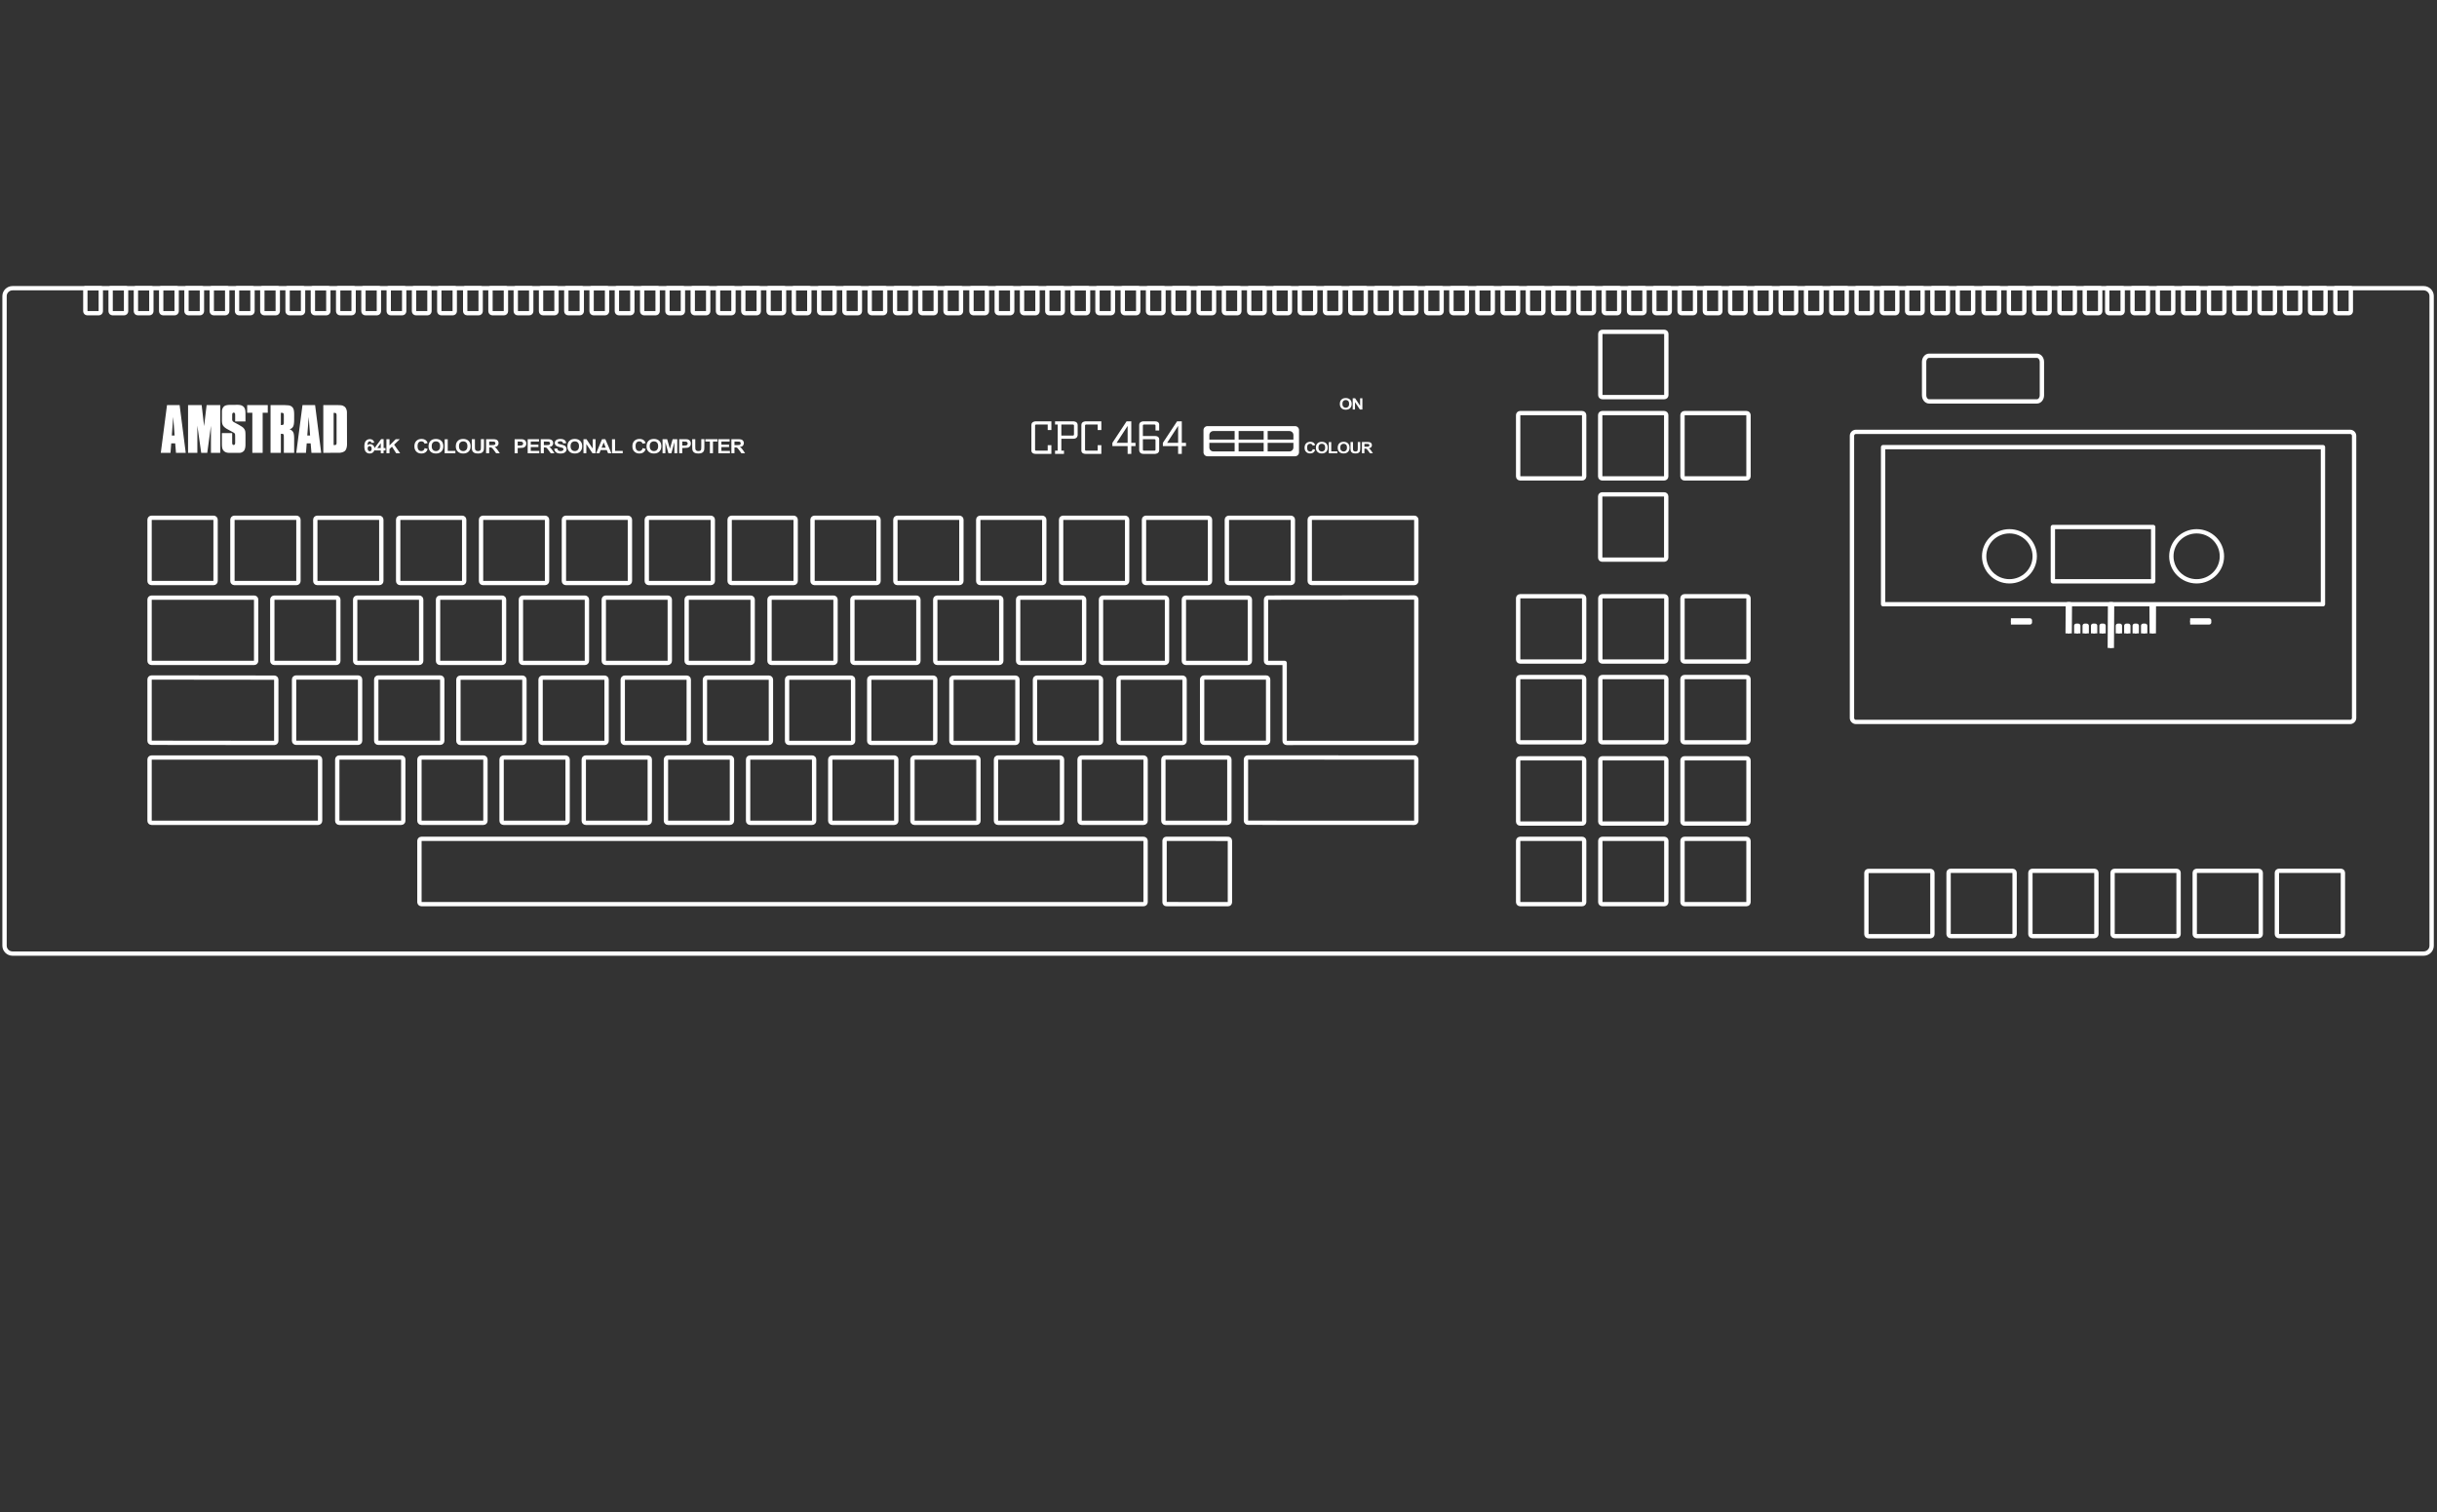 <?xml version="1.0" encoding="UTF-8" standalone="no"?>
<svg
   xmlns:dc="http://purl.org/dc/elements/1.1/"
   xmlns:cc="http://creativecommons.org/ns#"
   xmlns:rdf="http://www.w3.org/1999/02/22-rdf-syntax-ns#"
   xmlns:svg="http://www.w3.org/2000/svg"
   xmlns="http://www.w3.org/2000/svg"
   xmlns:sodipodi="http://sodipodi.sourceforge.net/DTD/sodipodi-0.dtd"
   xmlns:inkscape="http://www.inkscape.org/namespaces/inkscape"
   width="564"
   height="350"
   viewBox="0 0 564 350"
   version="1.1"
   xml:space="preserve"
   style="clip-rule:evenodd;fill-rule:evenodd;stroke-linejoin:round;stroke-miterlimit:2"
   id="svg376"
   sodipodi:docname="controller.svg"
   inkscape:version="1.0alpha2 (0c7b077, 2019-09-04)"><rect x="0" y="0" width="564" height="350" fill="#333333" stroke="none"/>

<defs
   id="defs380" />

<sodipodi:namedview
   pagecolor="#808080"
   bordercolor="#666666"
   inkscape:document-rotation="0"
   borderopacity="1"
   objecttolerance="10"
   gridtolerance="10"
   guidetolerance="10"
   inkscape:pageopacity="0"
   inkscape:pageshadow="2"
   inkscape:window-width="1656"
   inkscape:window-height="982"
   id="namedview378"
   showgrid="false"
   inkscape:zoom="1.4705635"
   inkscape:cx="288.83027"
   inkscape:cy="233.51858"
   inkscape:window-x="12"
   inkscape:window-y="34"
   inkscape:window-maximized="0"
   inkscape:current-layer="svg376" />


    <g
   transform="matrix(0.996,0,0,0.985,1.051,66.694)"
   id="g12"
   style="fill:none;stroke-width:1.01;stroke-miterlimit:4;stroke-dasharray:none">
        <path
   d="m 563.962,154.48 c 0,1.015 -0.835,1.85 -1.85,1.85 H 1.85 C 0.835,156.33 0,155.495 0,154.48 V 1.85 C 0,0.835 0.835,0 1.85,0 h 560.262 c 1.015,0 1.85,0.835 1.85,1.85 z"
   style="fill:none;fill-rule:nonzero;stroke:#ffffff;stroke-width:1.01;stroke-miterlimit:4;stroke-dasharray:none"
   id="path10"
   inkscape:connector-curvature="0" />


    </g>


    <g
   transform="matrix(0.996,0,0,0.985,1.051,66.694)"
   id="g16"
   style="stroke-width:1.01;stroke-miterlimit:4;stroke-dasharray:none">
        <path
   d="m 38.564,38.681 0.168,-2.219 h 0.919 l 0.185,2.219 h 2.267 L 40.682,27.457 h -2.93 l -1.443,11.224 h 2.255 m 0.954,-4.071 h -0.653 l 0.331,-4.362 0.322,4.362 m 6.284,-7.153 h -3.159 v 11.224 h 2.161 v -6.392 l 0.894,6.392 h 1.403 l 0.859,-6.357 v 6.357 h 2.161 V 27.457 h -3.164 l -0.587,4.958 -0.568,-4.958 m 4.712,1.366 c -0.001,0.774 -0.01,1.546 -0.004,2.32 0.004,0.127 0.012,0.253 0.019,0.344 0.016,0.192 0.031,0.25 0.063,0.374 0.057,0.229 0.17,0.44 0.33,0.614 0.068,0.075 0.159,0.162 0.255,0.244 0.197,0.171 0.412,0.302 0.628,0.416 0.471,0.261 0.94,0.518 1.414,0.782 0.064,0.04 0.131,0.074 0.198,0.139 0.163,0.157 0.163,0.339 0.16,0.513 l 0.009,0.242 0.003,1.52 c 0.005,0.116 -0.016,0.232 -0.063,0.338 -0.056,0.104 -0.166,0.17 -0.284,0.17 -0.084,0 -0.164,-0.032 -0.224,-0.09 -0.12,-0.116 -0.106,-0.28 -0.124,-0.421 l -10e-4,-2.287 h -2.389 l 0.003,2.561 c 0.002,0.315 0.004,0.613 0.072,0.921 0.036,0.159 0.095,0.323 0.183,0.471 0.089,0.148 0.207,0.278 0.346,0.38 0.139,0.102 0.298,0.175 0.424,0.218 0.126,0.044 0.218,0.057 0.311,0.068 0.093,0.011 0.185,0.023 0.278,0.023 h 2.427 c 0.11,0 0.22,0.005 0.356,-0.032 0.136,-0.037 0.296,-0.103 0.436,-0.192 0.139,-0.089 0.256,-0.199 0.337,-0.317 0.081,-0.119 0.125,-0.245 0.164,-0.359 0.038,-0.114 0.07,-0.216 0.094,-0.352 0.024,-0.135 0.038,-0.305 0.047,-0.475 0.008,-0.17 0.004,-0.34 0.004,-0.51 V 34.647 L 55.985,34.503 C 55.984,34.427 55.983,34.309 55.977,34.174 55.972,34.045 55.965,33.917 55.954,33.789 55.943,33.624 55.904,33.461 55.836,33.31 55.791,33.213 55.739,33.12 55.68,33.031 55.613,32.932 55.536,32.842 55.448,32.761 55.357,32.679 55.26,32.604 55.158,32.536 54.929,32.38 54.694,32.235 54.452,32.1 L 53.44,31.55 c -0.061,-0.033 -0.121,-0.069 -0.179,-0.106 -0.058,-0.038 -0.114,-0.08 -0.148,-0.105 -0.061,-0.047 -0.061,-0.052 -0.087,-0.08 l -0.036,-0.05 c -0.049,-0.079 -0.08,-0.166 -0.093,-0.258 -0.006,-0.049 -10e-4,-0.098 -10e-4,-0.146 10e-4,-0.353 -0.002,-0.718 0.002,-1.06 -0.005,-0.086 0.004,-0.173 0.029,-0.256 0.013,-0.041 0.031,-0.08 0.054,-0.116 0.115,-0.154 0.253,-0.176 0.405,-0.113 0.071,0.039 0.127,0.101 0.158,0.176 0.017,0.042 0.028,0.086 0.031,0.131 0.013,0.113 0.014,0.268 0.013,0.404 v 1.335 h 2.399 c -0.003,-0.689 0.008,-1.378 -0.008,-2.068 -0.006,-0.142 -0.015,-0.283 -0.028,-0.424 -0.01,-0.12 -0.032,-0.24 -0.065,-0.356 -0.055,-0.175 -0.136,-0.341 -0.241,-0.491 -0.078,-0.106 -0.173,-0.199 -0.282,-0.274 -0.103,-0.07 -0.214,-0.128 -0.331,-0.17 -0.203,-0.07 -0.357,-0.081 -0.534,-0.104 -0.087,-0.009 -0.173,-0.018 -0.26,-0.017 l -2.077,0.016 c -0.244,0.006 -0.487,0.042 -0.723,0.107 -0.074,0.022 -0.146,0.052 -0.214,0.088 -0.142,0.073 -0.267,0.175 -0.366,0.3 -0.066,0.083 -0.124,0.172 -0.173,0.266 -0.104,0.199 -0.163,0.419 -0.171,0.644 m 5.868,-1.366 v 1.81 h 1.196 v 9.413 h 2.399 v -9.413 h 1.188 v -1.81 h -4.783 m 7.982,0 H 61.81 v 11.224 h 2.396 v -4.474 c 0.157,0.006 0.314,-0.013 0.473,0.036 0.034,0.012 0.065,0.03 0.092,0.053 0.11,0.095 0.102,0.216 0.119,0.331 0.021,0.23 0.005,0.461 0.01,0.692 v 3.361 h 2.396 l -0.002,-3.509 c 0.001,-0.347 -0.033,-0.694 -0.102,-1.034 -0.057,-0.21 -0.158,-0.405 -0.296,-0.572 -0.176,-0.204 -0.411,-0.35 -0.672,-0.418 0.063,-0.015 0.125,-0.035 0.186,-0.059 0.377,-0.143 0.66,-0.463 0.754,-0.855 0.026,-0.092 0.047,-0.185 0.064,-0.277 0.056,-0.378 0.076,-0.757 0.069,-1.137 V 29.644 C 67.307,29.3 67.278,28.957 67.21,28.62 67.178,28.459 67.119,28.304 67.035,28.162 66.994,28.094 66.948,28.03 66.897,27.97 66.653,27.711 66.322,27.55 65.968,27.518 65.433,27.455 64.898,27.473 64.364,27.457 m -0.159,1.825 0.339,0.003 c 0.054,0.005 0.11,0.018 0.163,0.043 0.156,0.103 0.164,0.233 0.178,0.359 0.01,0.141 0.01,0.283 0.014,0.425 -0.002,0.491 0.006,0.983 -0.006,1.475 -0.001,0.088 -0.009,0.176 -0.022,0.263 -0.008,0.083 -0.048,0.159 -0.112,0.212 -0.073,0.065 -0.169,0.068 -0.256,0.079 -0.099,0.01 -0.199,0.01 -0.299,0.004 v -2.863 m 5.839,9.399 0.168,-2.219 h 0.919 l 0.185,2.219 h 2.267 L 72.161,27.457 h -2.929 l -1.443,11.224 h 2.254 m 0.954,-4.071 h -0.653 l 0.331,-4.362 0.322,4.362 m 8.29,-6.461 C 79.205,28.017 79.099,27.9 78.975,27.806 78.862,27.721 78.737,27.652 78.606,27.599 78.528,27.567 78.447,27.544 78.364,27.531 78.296,27.519 78.227,27.508 78.158,27.5 78.058,27.489 77.957,27.483 77.856,27.48 77.692,27.473 77.433,27.457 77.174,27.457 L 74.068,27.456 V 38.68 l 3.807,-0.006 c 0.095,0 0.188,-0.027 0.281,-0.044 0.196,-0.035 0.369,-0.073 0.554,-0.156 0.097,-0.044 0.201,-0.102 0.296,-0.173 0.095,-0.072 0.18,-0.157 0.261,-0.289 0.08,-0.131 0.156,-0.309 0.212,-0.526 0.055,-0.217 0.098,-0.474 0.098,-0.731 L 79.56,29.094 c 0,-0.175 -0.044,-0.348 -0.089,-0.508 -0.04,-0.154 -0.102,-0.301 -0.184,-0.437 m -2.672,1.143 c 0.051,0 0.102,-0.004 0.152,0.002 0.05,0.006 0.097,0.018 0.136,0.03 0.039,0.012 0.07,0.025 0.097,0.044 l 0.071,0.069 c 0.083,0.125 0.072,0.302 0.08,0.459 v 6.464 c 0,0.048 0,0.096 -0.007,0.142 -0.006,0.044 -0.017,0.088 -0.033,0.13 -0.026,0.073 -0.077,0.134 -0.145,0.172 -0.033,0.019 -0.068,0.041 -0.106,0.041 h -0.392 v -7.552 h 0.147 m 165.776,2.739 v 1.293 h 0.855 v -2.047 h -3.666 c 0,0 -0.978,0 -0.978,0.862 v 5.925 c 0,0 -0.122,0.862 0.978,0.862 h 3.666 v -2.046 h -0.855 v 1.293 h -2.689 c 0,0 -0.244,0 -0.244,-0.215 v -5.71 c 0,0 0,-0.215 0.244,-0.215 0.245,-0.002 2.689,-0.002 2.689,-0.002 z m 1.707,-0.754 v 0.754 h 0.611 v 6.14 h -0.611 v 0.754 h 2.078 v -0.754 h -0.611 v -2.801 h 2.811 c 0.978,0 0.978,-0.862 0.978,-0.862 v -2.37 c 0,-0.862 -0.978,-0.862 -0.978,-0.862 h -4.278 z m 1.466,0.754 h 2.689 c 0,0 0.244,0 0.244,0.215 v 2.154 c 0,0 0,0.216 -0.244,0.216 h -2.689 z m 8.437,0 v 1.293 h 0.856 v -2.047 h -3.666 c 0,0 -0.978,0 -0.978,0.862 v 5.925 c 0,0 -0.122,0.862 0.978,0.862 h 3.666 v -2.046 h -0.856 v 1.293 h -2.689 c 0,0 -0.244,0 -0.244,-0.215 v -5.71 c 0,0 0,-0.215 0.244,-0.215 0.245,-0.002 2.689,-0.002 2.689,-0.002 z m 6.717,-0.754 -3.3,5.063 v 0.754 h 3.544 v 1.831 h 0.855 v -1.831 h 0.978 v -0.754 h -0.978 v -5.063 z m 0.245,1.077 v 3.986 h -2.567 z m 3.624,-1.077 c -0.187,0.012 -0.936,0.108 -0.936,0.862 v 5.925 c 0,0 0,0.862 0.978,0.862 h 2.689 c 0,0 0.978,0 0.978,-0.862 v -2.478 c 0,0 0.122,-0.862 -0.978,-0.862 h -2.811 v -2.478 c 0,0 0,-0.215 0.244,-0.215 h 2.444 c 0,0 0.245,0 0.245,0.215 v 1.185 h 0.855 v -1.293 c 0,0 0.122,-0.862 -0.978,-0.862 h -2.73 z m -0.08,4.201 h 2.688 c 0,0 0.245,0 0.245,0.216 v 2.262 c 0,0 0,0.215 -0.245,0.215 h -2.444 c 0,0 -0.244,0 -0.244,-0.215 z m 7.943,-4.201 -3.3,5.063 v 0.754 h 3.544 v 1.831 h 0.855 v -1.831 h 0.978 v -0.754 h -0.978 v -5.063 z m 0.245,1.077 v 3.986 h -2.566 z"
   style="fill:#ffffff;fill-rule:nonzero;stroke-width:1.01;stroke-miterlimit:4;stroke-dasharray:none"
   id="path14"
   inkscape:connector-curvature="0" />


    </g>


    <g
   transform="matrix(0.996,0,0,0.985,1.051,66.694)"
   id="g20"
   style="stroke-width:1.01;stroke-miterlimit:4;stroke-dasharray:none">
        <path
   d="m 429.271,34.675 c 0,-0.511 0.422,-0.925 0.942,-0.925 h 114.792 c 0.52,0 0.942,0.414 0.942,0.925 v 66.306 c -0.005,0.512 -0.43,0.929 -0.942,0.925 H 430.213 c -0.512,0.004 -0.937,-0.413 -0.942,-0.925 z"
   style="fill:none;fill-rule:nonzero;stroke:#ffffff;stroke-width:1.01;stroke-miterlimit:4;stroke-dasharray:none"
   id="path18"
   inkscape:connector-curvature="0" />


    </g>


    <g
   transform="matrix(0.996,0,0,0.985,1.051,66.694)"
   id="g24"
   style="stroke-width:1.01;stroke-miterlimit:4;stroke-dasharray:none">
        <path
   d="m 489.645,84.529 0.061,-10.28 h -0.462 l -0.061,10.28 m -9.329,-3.427 0.048,-6.853 h -0.462 l -0.048,6.853 m 20.004,0 0.023,-6.517 -0.522,-0.005 0.036,6.522 m -7.411,0 v -1.795 h -0.463 v 1.795 m 2.421,0 v -1.795 h -0.462 v 1.795 m 2.42,0 v -1.795 h -0.462 v 1.795 m 2.421,0 v -1.795 h -0.463 v 1.795 m -15.081,0 v -1.795 h -0.462 v 1.795 m 2.421,0 v -1.795 h -0.463 v 1.795 m 2.421,0 v -1.795 h -0.463 v 1.795 m 2.421,0 v -1.795 h -0.463 v 1.795 m -21.064,-2.583 h 4.406 v -0.463 h -4.406 m 41.653,0.463 h 4.406 v -0.463 h -4.406"
   style="fill:#ffffff;fill-rule:nonzero;stroke:#ffffff;stroke-width:1.01;stroke-miterlimit:4;stroke-dasharray:none"
   id="path22"
   inkscape:connector-curvature="0" />


    </g>


    <g
   transform="matrix(0.996,0,0,0.985,1.051,66.694)"
   id="g28"
   style="stroke-width:1.01;stroke-miterlimit:4;stroke-dasharray:none">
        <path
   d="m 472.239,26.6 h -25.04 c -0.642,0 -1.165,-0.652 -1.165,-1.453 v -7.824 c 0,-0.801 0.523,-1.453 1.165,-1.453 h 25.04 c 0.642,0 1.165,0.652 1.165,1.453 v 7.824 c 0,0.802 -0.522,1.453 -1.165,1.453 z"
   style="fill:none;fill-rule:nonzero;stroke:#ffffff;stroke-width:1.01;stroke-miterlimit:4;stroke-dasharray:none"
   id="path26"
   inkscape:connector-curvature="0" />


    </g>


    <g
   transform="matrix(0.996,0,0,0.985,1.051,66.694)"
   id="g32"
   style="stroke-width:1.01;stroke-miterlimit:4;stroke-dasharray:none">
        <path
   d="m 85.906,36.283 -0.657,0.068 c -0.016,-0.126 -0.058,-0.22 -0.126,-0.28 -0.073,-0.062 -0.167,-0.094 -0.263,-0.09 -0.143,0 -0.265,0.06 -0.364,0.181 -0.099,0.121 -0.162,0.371 -0.187,0.752 0.158,-0.182 0.39,-0.285 0.631,-0.28 0.284,0 0.526,0.101 0.729,0.303 0.202,0.202 0.303,0.462 0.303,0.781 0,0.339 -0.106,0.611 -0.319,0.815 -0.213,0.205 -0.486,0.307 -0.819,0.307 -0.358,0 -0.652,-0.13 -0.882,-0.39 -0.23,-0.26 -0.346,-0.685 -0.346,-1.277 0,-0.607 0.12,-1.044 0.36,-1.312 0.24,-0.268 0.552,-0.402 0.935,-0.402 0.269,0 0.492,0.07 0.668,0.211 0.177,0.141 0.289,0.345 0.337,0.613 z m -1.539,1.385 c 0,0.206 0.051,0.366 0.152,0.478 0.086,0.104 0.213,0.166 0.348,0.168 0.126,0 0.23,-0.046 0.314,-0.138 0.084,-0.092 0.126,-0.242 0.126,-0.452 0,-0.215 -0.045,-0.373 -0.135,-0.473 -0.085,-0.098 -0.209,-0.153 -0.338,-0.15 -0.126,-0.002 -0.246,0.05 -0.331,0.143 -0.091,0.096 -0.136,0.237 -0.136,0.424 z m 3.055,1.115 v -0.666 h -1.45 v -0.556 l 1.537,-2.103 h 0.57 v 2.101 h 0.44 v 0.558 h -0.44 v 0.666 z m 0,-1.224 v -1.132 l -0.814,1.132 z m 1.314,1.224 v -3.311 h 0.715 v 1.471 l 1.445,-1.471 h 0.962 l -1.334,1.29 1.407,2.021 h -0.926 l -0.974,-1.553 -0.58,0.553 v 1 z m 8.888,-1.217 0.694,0.205 c -0.106,0.361 -0.283,0.63 -0.531,0.805 -0.247,0.175 -0.561,0.263 -0.941,0.263 -0.47,0 -0.857,-0.15 -1.16,-0.451 -0.303,-0.3 -0.454,-0.711 -0.454,-1.232 0,-0.551 0.152,-0.979 0.457,-1.284 0.305,-0.305 0.705,-0.457 1.201,-0.457 0.433,0 0.785,0.12 1.056,0.359 0.161,0.142 0.282,0.345 0.363,0.61 l -0.708,0.158 c -0.042,-0.172 -0.129,-0.307 -0.262,-0.407 -0.133,-0.1 -0.294,-0.149 -0.485,-0.149 -0.241,-0.009 -0.475,0.087 -0.639,0.264 -0.164,0.176 -0.245,0.462 -0.245,0.856 0,0.419 0.081,0.717 0.242,0.894 0.161,0.177 0.371,0.267 0.628,0.267 0.19,0 0.354,-0.057 0.491,-0.169 0.135,-0.112 0.233,-0.289 0.293,-0.532 z m 0.895,-0.418 c 0,-0.337 0.054,-0.62 0.162,-0.849 0.162,-0.339 0.442,-0.606 0.788,-0.752 0.221,-0.087 0.475,-0.131 0.764,-0.131 0.522,0 0.94,0.151 1.253,0.454 0.313,0.303 0.47,0.723 0.47,1.262 0,0.535 -0.156,0.953 -0.466,1.255 -0.311,0.302 -0.727,0.453 -1.247,0.453 -0.527,0 -0.946,-0.15 -1.257,-0.451 -0.312,-0.3 -0.467,-0.714 -0.467,-1.241 z m 0.737,-0.022 c 0,0.375 0.093,0.659 0.278,0.853 0.185,0.194 0.421,0.29 0.706,0.29 0.264,0.009 0.52,-0.096 0.702,-0.288 0.183,-0.192 0.274,-0.48 0.274,-0.864 0,-0.379 -0.089,-0.662 -0.267,-0.849 -0.178,-0.187 -0.414,-0.28 -0.709,-0.28 -0.295,0 -0.532,0.095 -0.713,0.283 -0.181,0.189 -0.271,0.474 -0.271,0.855 z m 3.01,1.657 v -3.284 h 0.715 v 2.727 h 1.779 v 0.557 z m 2.591,-1.635 c 0,-0.337 0.054,-0.62 0.162,-0.849 0.162,-0.339 0.442,-0.606 0.788,-0.752 0.221,-0.087 0.475,-0.131 0.764,-0.131 0.522,0 0.94,0.151 1.253,0.454 0.313,0.303 0.47,0.723 0.47,1.262 0,0.535 -0.156,0.953 -0.466,1.255 -0.311,0.302 -0.727,0.453 -1.247,0.453 -0.527,0 -0.946,-0.15 -1.257,-0.451 -0.311,-0.3 -0.467,-0.714 -0.467,-1.241 z m 0.737,-0.022 c 0,0.375 0.093,0.659 0.278,0.853 0.185,0.193 0.421,0.29 0.706,0.29 0.264,0.009 0.52,-0.096 0.702,-0.288 0.183,-0.192 0.274,-0.48 0.274,-0.864 0,-0.379 -0.089,-0.662 -0.267,-0.849 -0.178,-0.187 -0.414,-0.28 -0.709,-0.28 -0.295,0 -0.532,0.095 -0.713,0.283 -0.18,0.189 -0.271,0.474 -0.271,0.855 z m 2.986,-1.654 h 0.715 v 1.793 c 0,0.284 0.009,0.469 0.027,0.553 0.029,0.132 0.107,0.249 0.219,0.326 0.115,0.082 0.273,0.123 0.472,0.123 0.203,0 0.356,-0.039 0.459,-0.116 0.096,-0.068 0.163,-0.17 0.186,-0.286 0.021,-0.113 0.031,-0.3 0.031,-0.562 v -1.832 h 0.715 v 1.739 c 0,0.398 -0.019,0.678 -0.058,0.843 -0.034,0.155 -0.108,0.298 -0.214,0.416 -0.116,0.121 -0.259,0.213 -0.417,0.27 -0.174,0.067 -0.401,0.1 -0.681,0.1 -0.338,0 -0.595,-0.036 -0.77,-0.109 -0.158,-0.061 -0.3,-0.159 -0.414,-0.285 -0.095,-0.105 -0.164,-0.231 -0.201,-0.367 -0.047,-0.19 -0.07,-0.47 -0.07,-0.84 v -1.766 z m 3.315,3.311 v -3.311 h 1.506 c 0.379,0 0.654,0.03 0.825,0.089 0.169,0.057 0.314,0.168 0.412,0.317 0.104,0.154 0.158,0.336 0.155,0.522 0.008,0.228 -0.077,0.45 -0.234,0.615 -0.156,0.162 -0.39,0.264 -0.701,0.306 0.155,0.084 0.282,0.177 0.383,0.278 0.101,0.101 0.236,0.28 0.407,0.538 l 0.433,0.646 h -0.856 l -0.517,-0.72 c -0.115,-0.17 -0.241,-0.333 -0.377,-0.487 -0.06,-0.062 -0.134,-0.109 -0.215,-0.138 -0.118,-0.03 -0.239,-0.042 -0.36,-0.037 h -0.145 v 1.382 z m 0.715,-1.91 h 0.529 c 0.343,0 0.557,-0.014 0.643,-0.041 0.08,-0.024 0.151,-0.073 0.201,-0.14 0.05,-0.073 0.076,-0.16 0.073,-0.248 0.004,-0.099 -0.03,-0.196 -0.095,-0.27 -0.072,-0.073 -0.167,-0.119 -0.269,-0.13 -0.174,-0.01 -0.348,-0.014 -0.522,-0.011 h -0.558 v 0.84 z m 5.913,1.91 v -3.311 h 1.148 c 0.435,0 0.719,0.017 0.851,0.05 0.203,0.05 0.373,0.158 0.51,0.324 0.137,0.166 0.205,0.381 0.205,0.645 0,0.203 -0.04,0.374 -0.118,0.513 -0.073,0.132 -0.176,0.244 -0.301,0.327 -0.113,0.075 -0.239,0.128 -0.371,0.157 -0.246,0.037 -0.494,0.053 -0.742,0.047 h -0.466 v 1.249 h -0.716 z m 0.715,-2.751 v 0.94 h 0.391 c 0.282,0 0.47,-0.017 0.566,-0.052 0.089,-0.031 0.167,-0.087 0.224,-0.163 0.054,-0.075 0.083,-0.166 0.081,-0.258 0.004,-0.111 -0.037,-0.218 -0.114,-0.298 -0.078,-0.079 -0.179,-0.13 -0.288,-0.147 -0.171,-0.02 -0.343,-0.027 -0.515,-0.023 h -0.345 z m 2.319,2.751 v -3.311 h 2.627 v 0.56 h -1.912 v 0.734 h 1.779 v 0.558 h -1.779 v 0.902 h 1.979 v 0.557 z m 3.036,0 v -3.311 h 1.506 c 0.379,0 0.654,0.03 0.825,0.089 0.171,0.059 0.309,0.165 0.412,0.317 0.104,0.154 0.158,0.336 0.155,0.522 0.008,0.228 -0.077,0.45 -0.234,0.615 -0.156,0.162 -0.39,0.264 -0.701,0.306 0.155,0.084 0.282,0.177 0.383,0.278 0.101,0.101 0.236,0.28 0.407,0.538 l 0.433,0.646 h -0.856 l -0.517,-0.72 c -0.115,-0.17 -0.241,-0.333 -0.377,-0.487 -0.06,-0.062 -0.134,-0.109 -0.215,-0.138 -0.118,-0.03 -0.239,-0.042 -0.36,-0.037 h -0.145 v 1.382 z m 0.716,-1.91 h 0.529 c 0.343,0 0.557,-0.014 0.643,-0.041 0.08,-0.024 0.151,-0.073 0.201,-0.14 0.05,-0.073 0.076,-0.16 0.073,-0.248 0.004,-0.099 -0.03,-0.196 -0.095,-0.27 -0.072,-0.073 -0.167,-0.119 -0.269,-0.13 -0.174,-0.01 -0.348,-0.014 -0.522,-0.011 h -0.558 v 0.84 z m 2.408,0.833 0.696,-0.063 c 0.042,0.218 0.127,0.379 0.255,0.481 0.128,0.102 0.301,0.154 0.518,0.154 0.23,0 0.404,-0.045 0.521,-0.137 0.117,-0.091 0.175,-0.198 0.175,-0.32 0.002,-0.074 -0.025,-0.145 -0.074,-0.2 -0.072,-0.069 -0.161,-0.118 -0.257,-0.143 -0.19,-0.054 -0.381,-0.102 -0.573,-0.145 -0.384,-0.089 -0.653,-0.198 -0.807,-0.327 -0.206,-0.159 -0.327,-0.406 -0.326,-0.666 0,-0.169 0.051,-0.326 0.153,-0.473 0.11,-0.153 0.264,-0.27 0.442,-0.335 0.223,-0.082 0.459,-0.121 0.697,-0.115 0.445,0 0.779,0.091 1.004,0.273 0.223,0.177 0.353,0.446 0.354,0.73 l -0.715,0.029 c -0.031,-0.17 -0.096,-0.293 -0.197,-0.367 -0.101,-0.075 -0.252,-0.112 -0.453,-0.112 -0.208,0 -0.371,0.04 -0.488,0.12 -0.072,0.044 -0.115,0.122 -0.114,0.206 0,0.078 0.035,0.145 0.106,0.201 0.09,0.071 0.309,0.145 0.657,0.221 0.348,0.077 0.605,0.156 0.772,0.238 0.159,0.075 0.294,0.191 0.392,0.337 0.098,0.158 0.147,0.341 0.141,0.527 0,0.19 -0.056,0.367 -0.169,0.533 -0.117,0.17 -0.285,0.299 -0.479,0.369 -0.247,0.088 -0.509,0.129 -0.771,0.121 -0.448,0 -0.792,-0.097 -1.032,-0.29 -0.238,-0.195 -0.382,-0.476 -0.428,-0.847 z m 3.07,-0.558 c 0,-0.337 0.054,-0.62 0.162,-0.849 0.162,-0.339 0.442,-0.606 0.788,-0.752 0.221,-0.087 0.475,-0.131 0.764,-0.131 0.522,0 0.94,0.151 1.253,0.454 0.313,0.303 0.47,0.723 0.47,1.262 0,0.535 -0.156,0.953 -0.466,1.255 -0.311,0.302 -0.727,0.453 -1.247,0.453 -0.527,0 -0.946,-0.15 -1.257,-0.451 -0.312,-0.3 -0.467,-0.714 -0.467,-1.241 z m 0.737,-0.022 c 0,0.375 0.093,0.659 0.278,0.853 0.185,0.193 0.421,0.29 0.706,0.29 0.264,0.009 0.52,-0.096 0.702,-0.288 0.183,-0.192 0.274,-0.48 0.274,-0.864 0,-0.379 -0.089,-0.662 -0.267,-0.849 -0.178,-0.187 -0.414,-0.28 -0.709,-0.28 -0.295,0 -0.532,0.095 -0.713,0.283 -0.181,0.189 -0.271,0.474 -0.271,0.855 z m 2.998,1.657 v -3.311 h 0.696 l 1.45,2.212 v -2.212 h 0.664 v 3.311 h -0.717 l -1.429,-2.159 v 2.159 z m 6.494,0 h -0.778 l -0.309,-0.752 h -1.416 l -0.292,0.752 h -0.759 l 1.38,-3.311 h 0.756 z m -1.317,-1.309 -0.488,-1.229 -0.479,1.229 z m 1.449,1.309 v -3.284 h 0.715 v 2.727 h 1.779 v 0.557 z m 7.13,-1.217 0.694,0.205 c -0.106,0.361 -0.283,0.63 -0.531,0.805 -0.247,0.175 -0.561,0.263 -0.941,0.263 -0.47,0 -0.857,-0.15 -1.16,-0.451 -0.303,-0.3 -0.454,-0.711 -0.454,-1.232 0,-0.551 0.152,-0.979 0.457,-1.284 0.305,-0.305 0.705,-0.457 1.201,-0.457 0.433,0 0.785,0.12 1.056,0.359 0.161,0.142 0.282,0.345 0.363,0.61 l -0.708,0.158 c -0.042,-0.172 -0.129,-0.307 -0.262,-0.407 -0.133,-0.1 -0.294,-0.149 -0.485,-0.149 -0.241,-0.009 -0.475,0.087 -0.639,0.264 -0.164,0.176 -0.245,0.462 -0.245,0.856 0,0.419 0.081,0.717 0.242,0.894 0.161,0.178 0.37,0.267 0.628,0.267 0.19,0 0.354,-0.057 0.491,-0.169 0.135,-0.112 0.234,-0.289 0.293,-0.532 z m 0.895,-0.418 c 0,-0.337 0.054,-0.62 0.162,-0.849 0.162,-0.339 0.442,-0.606 0.788,-0.752 0.221,-0.087 0.475,-0.131 0.764,-0.131 0.522,0 0.94,0.151 1.253,0.454 0.313,0.303 0.47,0.723 0.47,1.262 0,0.535 -0.156,0.953 -0.466,1.255 -0.311,0.302 -0.727,0.453 -1.247,0.453 -0.527,0 -0.946,-0.15 -1.257,-0.451 -0.311,-0.3 -0.467,-0.714 -0.467,-1.241 z m 0.737,-0.022 c 0,0.375 0.093,0.659 0.278,0.853 0.185,0.194 0.421,0.29 0.706,0.29 0.264,0.009 0.52,-0.096 0.702,-0.288 0.183,-0.192 0.274,-0.48 0.274,-0.864 0,-0.379 -0.089,-0.662 -0.267,-0.849 -0.178,-0.187 -0.414,-0.28 -0.709,-0.28 -0.295,0 -0.532,0.095 -0.713,0.283 -0.18,0.189 -0.271,0.474 -0.271,0.855 z m 2.981,1.657 v -3.311 h 1.071 l 0.643,2.259 0.635,-2.259 h 1.073 v 3.311 h -0.664 v -2.606 l -0.704,2.606 h -0.689 l -0.7,-2.606 v 2.606 z m 3.865,0 v -3.311 h 1.148 c 0.435,0 0.719,0.017 0.851,0.05 0.203,0.05 0.373,0.158 0.51,0.324 0.137,0.166 0.205,0.381 0.205,0.645 0,0.203 -0.04,0.374 -0.118,0.513 -0.073,0.132 -0.176,0.244 -0.301,0.327 -0.113,0.075 -0.239,0.128 -0.371,0.157 -0.246,0.037 -0.494,0.053 -0.742,0.047 h -0.466 v 1.249 h -0.716 z m 0.716,-2.751 v 0.94 h 0.391 c 0.282,0 0.47,-0.017 0.566,-0.052 0.089,-0.031 0.167,-0.087 0.224,-0.163 0.054,-0.075 0.083,-0.166 0.081,-0.258 0.004,-0.111 -0.037,-0.218 -0.114,-0.298 -0.078,-0.079 -0.179,-0.13 -0.288,-0.147 -0.171,-0.02 -0.343,-0.027 -0.515,-0.023 h -0.345 z m 2.314,-0.56 h 0.715 v 1.793 c 0,0.284 0.009,0.469 0.027,0.553 0.029,0.132 0.107,0.249 0.219,0.326 0.115,0.082 0.273,0.123 0.472,0.123 0.203,0 0.356,-0.039 0.459,-0.116 0.096,-0.068 0.163,-0.17 0.186,-0.286 0.021,-0.113 0.031,-0.3 0.031,-0.562 v -1.832 h 0.715 v 1.739 c 0,0.398 -0.019,0.678 -0.058,0.843 -0.034,0.155 -0.108,0.298 -0.214,0.416 -0.116,0.121 -0.259,0.213 -0.417,0.27 -0.174,0.067 -0.401,0.1 -0.681,0.1 -0.338,0 -0.595,-0.036 -0.77,-0.109 -0.158,-0.062 -0.301,-0.159 -0.415,-0.285 -0.095,-0.105 -0.164,-0.231 -0.201,-0.367 -0.047,-0.19 -0.07,-0.47 -0.07,-0.84 v -1.766 z m 4.109,3.311 v -2.751 h -1.051 v -0.56 h 2.815 v 0.56 h -1.049 v 2.751 z m 1.959,0 v -3.311 h 2.627 v 0.56 h -1.912 v 0.734 h 1.779 v 0.558 h -1.779 v 0.902 h 1.979 v 0.557 z m 3.036,0 v -3.311 h 1.506 c 0.379,0 0.654,0.03 0.825,0.089 0.171,0.059 0.309,0.165 0.412,0.317 0.104,0.154 0.158,0.336 0.155,0.522 0.008,0.228 -0.077,0.45 -0.234,0.615 -0.156,0.162 -0.39,0.264 -0.701,0.306 0.155,0.084 0.282,0.177 0.383,0.278 0.101,0.101 0.236,0.28 0.407,0.538 l 0.433,0.646 h -0.856 l -0.517,-0.72 c -0.115,-0.17 -0.241,-0.333 -0.377,-0.487 -0.068,-0.067 -0.139,-0.113 -0.215,-0.138 -0.076,-0.025 -0.196,-0.037 -0.36,-0.037 h -0.145 v 1.382 z m 0.716,-1.91 h 0.529 c 0.343,0 0.557,-0.014 0.643,-0.041 0.08,-0.024 0.151,-0.073 0.201,-0.14 0.05,-0.073 0.076,-0.16 0.073,-0.248 0.004,-0.099 -0.03,-0.196 -0.095,-0.27 -0.072,-0.073 -0.167,-0.119 -0.269,-0.13 -0.174,-0.01 -0.348,-0.014 -0.522,-0.011 h -0.558 v 0.84 z m 134.384,0.937 0.555,0.164 c -0.085,0.289 -0.227,0.504 -0.424,0.644 -0.198,0.14 -0.449,0.21 -0.753,0.21 -0.376,0 -0.686,-0.12 -0.928,-0.36 -0.243,-0.24 -0.364,-0.569 -0.364,-0.986 0,-0.441 0.122,-0.783 0.366,-1.027 0.243,-0.244 0.564,-0.366 0.961,-0.366 0.347,0 0.629,0.096 0.845,0.287 0.129,0.113 0.226,0.276 0.29,0.488 l -0.566,0.127 c -0.029,-0.13 -0.103,-0.245 -0.21,-0.325 -0.113,-0.082 -0.249,-0.124 -0.388,-0.119 -0.21,0 -0.381,0.07 -0.512,0.211 -0.131,0.141 -0.196,0.369 -0.196,0.685 0,0.335 0.065,0.573 0.193,0.716 0.128,0.142 0.312,0.22 0.503,0.213 0.152,0 0.283,-0.045 0.393,-0.136 0.11,-0.091 0.187,-0.232 0.235,-0.426 z m 0.716,-0.335 c 0,-0.27 0.043,-0.496 0.13,-0.679 0.129,-0.271 0.353,-0.485 0.63,-0.602 0.177,-0.07 0.38,-0.105 0.611,-0.105 0.418,0 0.752,0.121 1.002,0.363 0.251,0.242 0.376,0.579 0.376,1.01 0,0.428 -0.125,0.762 -0.373,1.004 -0.249,0.242 -0.581,0.362 -0.998,0.362 -0.421,0 -0.757,-0.12 -1.005,-0.36 -0.249,-0.24 -0.373,-0.571 -0.373,-0.993 z m 0.59,-0.018 c 0,0.3 0.074,0.527 0.222,0.682 0.148,0.155 0.337,0.232 0.565,0.232 0.228,0 0.415,-0.077 0.562,-0.23 0.147,-0.153 0.219,-0.384 0.219,-0.691 0,-0.304 -0.071,-0.53 -0.214,-0.679 -0.142,-0.149 -0.331,-0.224 -0.567,-0.224 -0.236,0 -0.426,0.076 -0.57,0.227 -0.145,0.151 -0.217,0.378 -0.217,0.683 z m 2.408,1.326 v -2.627 h 0.572 v 2.181 h 1.423 v 0.446 z m 2.073,-1.308 c 0,-0.27 0.043,-0.496 0.129,-0.679 0.129,-0.271 0.354,-0.486 0.631,-0.602 0.177,-0.07 0.38,-0.105 0.611,-0.105 0.418,0 0.752,0.121 1.003,0.363 0.251,0.242 0.376,0.579 0.376,1.01 0,0.428 -0.125,0.762 -0.374,1.004 -0.249,0.242 -0.581,0.362 -0.998,0.362 -0.421,0 -0.757,-0.12 -1.005,-0.36 -0.248,-0.24 -0.373,-0.571 -0.373,-0.993 z m 0.59,-0.018 c 0,0.3 0.074,0.527 0.222,0.682 0.148,0.155 0.336,0.232 0.564,0.232 0.228,0 0.416,-0.077 0.562,-0.23 0.147,-0.154 0.22,-0.384 0.22,-0.691 0,-0.304 -0.071,-0.53 -0.214,-0.679 -0.142,-0.149 -0.332,-0.224 -0.568,-0.224 -0.236,0 -0.426,0.076 -0.57,0.227 -0.144,0.151 -0.216,0.378 -0.216,0.683 z m 2.388,-1.322 h 0.572 v 1.435 c 0,0.228 0.007,0.375 0.021,0.443 0.023,0.106 0.086,0.199 0.175,0.261 0.113,0.071 0.245,0.106 0.378,0.098 0.162,0 0.285,-0.031 0.367,-0.093 0.077,-0.054 0.131,-0.136 0.149,-0.229 0.017,-0.09 0.025,-0.24 0.025,-0.45 v -1.465 h 0.572 v 1.391 c 0,0.318 -0.016,0.543 -0.046,0.674 -0.027,0.124 -0.086,0.238 -0.171,0.332 -0.093,0.097 -0.207,0.17 -0.333,0.216 -0.139,0.054 -0.321,0.08 -0.545,0.08 -0.271,0 -0.476,-0.029 -0.616,-0.087 -0.127,-0.049 -0.241,-0.127 -0.332,-0.228 -0.076,-0.084 -0.131,-0.185 -0.16,-0.294 -0.044,-0.221 -0.063,-0.447 -0.056,-0.672 z m 2.652,2.648 v -2.649 h 1.204 c 0.303,0 0.523,0.024 0.66,0.071 0.135,0.046 0.251,0.135 0.33,0.254 0.083,0.123 0.126,0.269 0.124,0.417 0.006,0.182 -0.061,0.36 -0.187,0.492 -0.125,0.129 -0.312,0.211 -0.561,0.245 0.124,0.067 0.226,0.142 0.307,0.222 0.081,0.081 0.189,0.224 0.326,0.43 l 0.346,0.517 h -0.685 l -0.414,-0.576 c -0.092,-0.137 -0.192,-0.266 -0.302,-0.389 -0.048,-0.05 -0.107,-0.087 -0.172,-0.11 -0.094,-0.024 -0.191,-0.034 -0.288,-0.03 h -0.116 v 1.106 z m 0.572,-1.528 h 0.424 c 0.274,0 0.446,-0.011 0.514,-0.033 0.064,-0.019 0.121,-0.058 0.161,-0.112 0.04,-0.058 0.061,-0.128 0.058,-0.199 0.003,-0.079 -0.024,-0.157 -0.077,-0.216 -0.058,-0.058 -0.134,-0.095 -0.215,-0.104 -0.139,-0.009 -0.279,-0.012 -0.418,-0.009 h -0.447 z m -5.704,-10.06 c 0,-0.27 0.043,-0.496 0.129,-0.679 0.064,-0.135 0.153,-0.256 0.264,-0.363 0.112,-0.107 0.234,-0.187 0.367,-0.239 0.177,-0.07 0.38,-0.105 0.611,-0.105 0.418,0 0.752,0.121 1.002,0.363 0.251,0.242 0.376,0.579 0.376,1.01 0,0.428 -0.124,0.762 -0.373,1.004 -0.249,0.242 -0.581,0.362 -0.998,0.362 -0.421,0 -0.757,-0.12 -1.005,-0.36 -0.249,-0.241 -0.373,-0.572 -0.373,-0.993 z m 0.59,-0.019 c 0,0.3 0.074,0.527 0.222,0.682 0.146,0.154 0.352,0.239 0.564,0.232 0.211,0.007 0.416,-0.077 0.562,-0.23 0.146,-0.154 0.22,-0.384 0.22,-0.691 0,-0.304 -0.071,-0.53 -0.214,-0.679 -0.148,-0.152 -0.355,-0.233 -0.567,-0.224 -0.236,0 -0.426,0.076 -0.57,0.227 -0.144,0.151 -0.217,0.379 -0.217,0.683 z m 2.398,1.327 v -2.649 h 0.557 l 1.16,1.769 v -1.769 h 0.531 v 2.649 h -0.574 l -1.143,-1.728 v 1.728 z"
   style="fill:#ffffff;fill-rule:nonzero;stroke-width:1.01;stroke-miterlimit:4;stroke-dasharray:none"
   id="path30"
   inkscape:connector-curvature="0" />


    </g>


    <path
   d="M 299.713,105.591 H 279.45 c -0.506,0 -0.922,-0.412 -0.922,-0.911 v -5.158 c 0,-0.503 0.413,-0.911 0.922,-0.911 h 20.263 c 0.509,0 0.922,0.408 0.922,0.911 v 5.158 c 0,0.499 -0.416,0.911 -0.922,0.911 z m -0.378,-3.106 h -5.96 v 1.982 h 5.038 c 0.506,0 0.922,-0.411 0.922,-0.911 z m -6.882,1.982 v -1.983 h -5.797 v 1.983 z m -6.718,-1.983 h -5.852 v 1.071 c 0,0.503 0.413,0.911 0.922,0.911 h 4.93 z m 12.679,-2.732 h -5.038 v 1.981 h 5.96 v -1.07 c 0,-0.5 -0.416,-0.911 -0.922,-0.911 z m -5.961,1.981 v -1.982 h -5.797 v 1.982 z m -6.718,-1.982 h -4.93 c -0.506,0 -0.922,0.411 -0.922,0.911 v 1.07 h 5.852 z"
   style="fill:#ffffff;fill-rule:nonzero;stroke-width:1;stroke-miterlimit:4;stroke-dasharray:none"
   id="path34"
   inkscape:connector-curvature="0" />


    <g
   transform="matrix(0.996,0,0,0.985,1.051,66.694)"
   id="g38"
   style="stroke-width:1.01;stroke-miterlimit:4;stroke-dasharray:none">
        <path
   d="m 18.775,5.412 c 0,0.255 0.207,0.463 0.463,0.463 h 2.665 c 0.253,0 0.462,-0.209 0.462,-0.462 0,0 0,-0.001 0,-0.001 V 0 h -3.59 z m 5.874,0 c 0,0.255 0.207,0.463 0.463,0.463 h 2.665 c 0.253,0 0.462,-0.209 0.462,-0.462 0,0 0,-0.001 0,-0.001 V 0 h -3.59 z m 5.875,0 c 0,0.255 0.207,0.463 0.463,0.463 h 2.665 c 0.253,0 0.462,-0.209 0.462,-0.462 0,0 0,-0.001 0,-0.001 V 0 h -3.59 z m 5.875,0 c 0,0.255 0.207,0.463 0.463,0.463 h 2.665 c 0.253,0 0.462,-0.209 0.462,-0.462 0,0 0,-0.001 0,-0.001 V 0 h -3.59 z m 5.874,0 c 0,0.255 0.207,0.463 0.463,0.463 h 2.665 c 0.253,0 0.462,-0.209 0.462,-0.462 0,0 0,-0.001 0,-0.001 V 0 h -3.59 z m 5.875,0 c 0,0.255 0.207,0.463 0.463,0.463 h 2.665 c 0.253,0 0.462,-0.209 0.462,-0.462 0,0 0,-0.001 0,-0.001 V 0 h -3.59 z m 5.874,0 c 0,0.255 0.207,0.463 0.463,0.463 h 2.665 c 0.253,0 0.462,-0.209 0.462,-0.462 0,0 0,-0.001 0,-0.001 V 0 h -3.59 z m 5.875,0 c 0,0.255 0.207,0.463 0.463,0.463 h 2.665 c 0.253,0 0.462,-0.209 0.462,-0.462 0,0 0,-0.001 0,-0.001 V 0 h -3.59 z m 5.875,0 c 0,0.255 0.207,0.463 0.463,0.463 H 68.9 c 0.253,0 0.462,-0.209 0.462,-0.462 0,0 0,-0.001 0,-0.001 V 0 h -3.59 z m 5.874,0 c 0,0.255 0.207,0.463 0.463,0.463 h 2.665 c 0.253,0 0.462,-0.209 0.462,-0.462 0,0 0,-0.001 0,-0.001 V 0 h -3.59 z m 5.875,0 c 0,0.255 0.207,0.463 0.463,0.463 h 2.665 c 0.253,0 0.462,-0.209 0.462,-0.462 0,0 0,-0.001 0,-0.001 V 0 h -3.59 z m 5.874,0 c 0,0.255 0.207,0.463 0.463,0.463 h 2.665 c 0.253,0 0.462,-0.209 0.462,-0.462 0,0 0,-0.001 0,-0.001 V 0 h -3.59 z m 5.875,0 c 0,0.255 0.207,0.463 0.463,0.463 h 2.665 c 0.253,0 0.462,-0.209 0.462,-0.462 0,0 0,-0.001 0,-0.001 V 0 h -3.59 z m 5.875,0 c 0,0.255 0.207,0.463 0.463,0.463 h 2.665 c 0.253,0 0.462,-0.209 0.462,-0.462 0,0 0,-0.001 0,-0.001 V 0 h -3.59 z m 5.874,0 c 0,0.255 0.207,0.463 0.463,0.463 h 2.665 c 0.253,0 0.462,-0.209 0.462,-0.462 0,0 0,-0.001 0,-0.001 V 0 h -3.59 z m 6.02,0 c 0,0.255 0.207,0.463 0.463,0.463 h 2.665 c 0.253,0 0.462,-0.209 0.462,-0.462 0,0 0,-0.001 0,-0.001 V 0 h -3.59 z m 5.874,0 c 0,0.255 0.207,0.463 0.463,0.463 h 2.665 c 0.253,0 0.462,-0.209 0.462,-0.462 0,0 0,-0.001 0,-0.001 V 0 h -3.59 z m 5.875,0 c 0,0.255 0.207,0.463 0.463,0.463 h 2.665 c 0.253,0 0.462,-0.209 0.462,-0.462 0,0 0,-0.001 0,-0.001 V 0 h -3.59 z m 5.875,0 c 0,0.255 0.207,0.463 0.463,0.463 h 2.665 c 0.253,0 0.462,-0.209 0.462,-0.462 0,0 0,-0.001 0,-0.001 V 0 h -3.59 z M 130.537,0 v 5.412 c 0,0.255 0.207,0.463 0.463,0.463 h 2.665 c 0.253,0 0.462,-0.209 0.462,-0.462 0,0 0,-0.001 0,-0.001 V 0 Z m 5.875,5.412 c 0,0.255 0.207,0.463 0.463,0.463 h 2.665 c 0.253,0 0.462,-0.209 0.462,-0.462 0,0 0,-0.001 0,-0.001 V 0 h -3.59 z m 5.874,0 c 0,0.255 0.207,0.463 0.463,0.463 h 2.665 c 0.253,0 0.462,-0.209 0.462,-0.462 0,0 0,-0.001 0,-0.001 V 0 h -3.59 z m 5.875,0 c 0,0.255 0.207,0.463 0.463,0.463 h 2.665 c 0.253,0 0.462,-0.209 0.462,-0.462 0,0 0,-0.001 0,-0.001 V 0 h -3.59 z m 5.875,0 c 0,0.255 0.207,0.463 0.463,0.463 h 2.665 c 0.253,0 0.462,-0.209 0.462,-0.462 0,0 0,-0.001 0,-0.001 V 0 h -3.59 z m 5.874,0 c 0,0.255 0.207,0.463 0.463,0.463 h 2.665 c 0.253,0 0.462,-0.209 0.462,-0.462 0,0 0,-0.001 0,-0.001 V 0 h -3.59 z m 5.875,0 c 0,0.255 0.207,0.463 0.463,0.463 h 2.665 c 0.253,0 0.462,-0.209 0.462,-0.462 0,0 0,-0.001 0,-0.001 V 0 h -3.59 z m 5.874,0 c 0,0.255 0.207,0.463 0.463,0.463 h 2.665 c 0.253,0 0.462,-0.209 0.462,-0.462 0,0 0,-0.001 0,-0.001 V 0 h -3.59 z m 5.875,0 c 0,0.255 0.207,0.463 0.463,0.463 h 2.665 c 0.253,0 0.462,-0.209 0.462,-0.462 0,0 0,-0.001 0,-0.001 V 0 h -3.59 z m 5.875,0 c 0,0.255 0.207,0.463 0.463,0.463 h 2.665 c 0.253,0 0.462,-0.209 0.462,-0.462 0,0 0,-0.001 0,-0.001 V 0 h -3.59 z m 5.874,0 c 0,0.255 0.207,0.463 0.463,0.463 h 2.665 c 0.253,0 0.462,-0.209 0.462,-0.462 0,0 0,-0.001 0,-0.001 V 0 h -3.59 z m 5.875,0 c 0,0.255 0.207,0.463 0.463,0.463 h 2.665 c 0.253,0 0.462,-0.209 0.462,-0.462 0,0 0,-0.001 0,-0.001 V 0 h -3.59 z m 5.874,0 c 0,0.255 0.207,0.463 0.463,0.463 h 2.665 c 0.253,0 0.462,-0.209 0.462,-0.462 0,0 0,-0.001 0,-0.001 V 0 h -3.59 z m 5.875,0 c 0,0.255 0.207,0.463 0.463,0.463 h 2.665 c 0.253,0 0.462,-0.209 0.462,-0.462 0,0 0,-0.001 0,-0.001 V 0 h -3.59 z m 5.875,0 c 0,0.255 0.207,0.463 0.463,0.463 h 2.665 c 0.253,0 0.462,-0.209 0.462,-0.462 0,0 0,-0.001 0,-0.001 V 0 h -3.59 z m 5.874,0 c 0,0.255 0.207,0.463 0.463,0.463 h 2.665 c 0.253,0 0.462,-0.209 0.462,-0.462 0,0 0,-0.001 0,-0.001 V 0 h -3.59 z m 6.02,0 c 0,0.255 0.207,0.463 0.463,0.463 h 2.665 c 0.253,0 0.462,-0.209 0.462,-0.462 0,0 0,-0.001 0,-0.001 V 0 h -3.59 z m 5.874,0 c 0,0.255 0.207,0.463 0.463,0.463 h 2.665 c 0.253,0 0.462,-0.209 0.462,-0.462 0,0 0,-0.001 0,-0.001 V 0 h -3.59 z m 5.875,0 c 0,0.255 0.207,0.463 0.463,0.463 h 2.665 c 0.253,0 0.462,-0.209 0.462,-0.462 0,0 0,-0.001 0,-0.001 V 0 h -3.59 z m 5.875,0 c 0,0.255 0.207,0.463 0.463,0.463 h 2.665 c 0.253,0 0.462,-0.209 0.462,-0.462 0,0 0,-0.001 0,-0.001 V 0 H 242.3 Z M 248.174,0 v 5.412 c 0,0.255 0.207,0.463 0.463,0.463 h 2.665 c 0.253,0 0.462,-0.209 0.462,-0.462 0,0 0,-0.001 0,-0.001 V 0 Z m 5.784,5.412 c 0,0.255 0.207,0.463 0.462,0.463 h 2.665 c 0.254,0 0.463,-0.209 0.463,-0.463 V 0 h -3.59 z m 5.875,0 c 0,0.255 0.207,0.463 0.462,0.463 h 2.665 c 0.254,0 0.463,-0.209 0.463,-0.463 V 0 h -3.59 z m 5.875,0 c 0,0.255 0.207,0.463 0.462,0.463 h 2.665 c 0.254,0 0.463,-0.209 0.463,-0.463 V 0 h -3.59 z m 5.874,0 c 0,0.255 0.207,0.463 0.462,0.463 h 2.665 c 0.254,0 0.463,-0.209 0.463,-0.463 V 0 h -3.59 z m 5.875,0 c 0,0.255 0.207,0.463 0.462,0.463 h 2.665 c 0.254,0 0.463,-0.209 0.463,-0.463 V 0 h -3.59 z m 5.874,0 c 0,0.255 0.207,0.463 0.462,0.463 h 2.665 c 0.253,0 0.462,-0.209 0.462,-0.462 0,0 0,-0.001 0,-0.001 V 0 h -3.59 v 5.412 z m 5.875,0 c 0,0.255 0.207,0.463 0.463,0.463 h 2.665 c 0.253,0 0.462,-0.209 0.462,-0.462 0,0 0,-0.001 0,-0.001 V 0 h -3.59 z m 5.874,0 c 0,0.255 0.207,0.463 0.463,0.463 h 2.665 c 0.253,0 0.462,-0.209 0.462,-0.462 0,0 0,-0.001 0,-0.001 V 0 h -3.59 z m 5.875,0 c 0,0.255 0.207,0.463 0.463,0.463 h 2.665 c 0.253,0 0.462,-0.209 0.462,-0.462 0,0 0,-0.001 0,-0.001 V 0 h -3.59 z m 5.874,0 c 0,0.255 0.207,0.463 0.463,0.463 h 2.665 c 0.253,0 0.462,-0.209 0.462,-0.462 0,0 0,-0.001 0,-0.001 V 0 h -3.59 z m 5.875,0 c 0,0.255 0.207,0.463 0.463,0.463 h 2.665 c 0.253,0 0.462,-0.209 0.462,-0.462 0,0 0,-0.001 0,-0.001 V 0 h -3.59 z m 5.875,0 c 0,0.255 0.207,0.463 0.463,0.463 h 2.665 c 0.253,0 0.462,-0.209 0.462,-0.462 0,0 0,-0.001 0,-0.001 V 0 h -3.59 z m 5.874,0 c 0,0.255 0.207,0.463 0.463,0.463 h 2.665 c 0.253,0 0.462,-0.209 0.462,-0.462 0,0 0,-0.001 0,-0.001 V 0 h -3.59 z m 5.875,0 c 0,0.255 0.207,0.463 0.463,0.463 h 2.665 c 0.253,0 0.462,-0.209 0.462,-0.462 0,0 0,-0.001 0,-0.001 V 0 h -3.59 z m 5.874,0 c 0,0.255 0.207,0.463 0.463,0.463 h 2.665 c 0.253,0 0.462,-0.209 0.462,-0.462 0,0 0,-0.001 0,-0.001 V 0 h -3.59 z m 6.02,0 c 0,0.255 0.207,0.463 0.462,0.463 h 2.665 c 0.254,0 0.463,-0.209 0.463,-0.463 V 0 h -3.59 z m 5.875,0 c 0,0.255 0.207,0.463 0.462,0.463 h 2.665 c 0.254,0 0.463,-0.209 0.463,-0.463 V 0 h -3.59 z m 5.875,0 c 0,0.255 0.207,0.463 0.462,0.463 h 2.665 c 0.254,0 0.463,-0.209 0.463,-0.463 V 0 h -3.59 z m 5.874,0 c 0,0.255 0.207,0.463 0.462,0.463 h 2.665 c 0.254,0 0.463,-0.209 0.463,-0.463 V 0 h -3.59 z M 365.721,0 v 5.412 c 0,0.255 0.207,0.463 0.462,0.463 h 2.665 c 0.254,0 0.463,-0.209 0.463,-0.463 V 0 Z m 5.874,5.412 c 0,0.255 0.207,0.463 0.463,0.463 h 2.665 c 0.253,0 0.462,-0.209 0.462,-0.462 0,0 0,-0.001 0,-0.001 V 0 h -3.59 z m 5.875,0 c 0,0.255 0.207,0.463 0.463,0.463 h 2.665 c 0.253,0 0.462,-0.209 0.462,-0.462 0,0 0,-0.001 0,-0.001 V 0 h -3.59 z m 5.875,0 c 0,0.255 0.207,0.463 0.463,0.463 h 2.665 c 0.253,0 0.462,-0.209 0.462,-0.462 0,0 0,-0.001 0,-0.001 V 0 h -3.59 z m 5.874,0 c 0,0.255 0.207,0.463 0.463,0.463 h 2.665 c 0.253,0 0.462,-0.209 0.462,-0.462 0,0 0,-0.001 0,-0.001 V 0 h -3.59 z m 5.875,0 c 0,0.255 0.207,0.463 0.463,0.463 h 2.665 c 0.253,0 0.462,-0.209 0.462,-0.462 0,0 0,-0.001 0,-0.001 V 0 h -3.59 z m 5.874,0 c 0,0.255 0.207,0.463 0.463,0.463 h 2.665 c 0.253,0 0.462,-0.209 0.462,-0.462 0,0 0,-0.001 0,-0.001 V 0 h -3.59 z m 5.875,0 c 0,0.255 0.207,0.463 0.463,0.463 h 2.665 c 0.253,0 0.462,-0.209 0.462,-0.462 0,0 0,-0.001 0,-0.001 V 0 h -3.59 z m 5.875,0 c 0,0.255 0.207,0.463 0.463,0.463 h 2.665 c 0.253,0 0.462,-0.209 0.462,-0.462 0,0 0,-0.001 0,-0.001 V 0 h -3.59 z m 5.874,0 c 0,0.255 0.207,0.463 0.463,0.463 h 2.665 c 0.253,0 0.462,-0.209 0.462,-0.462 0,0 0,-0.001 0,-0.001 V 0 h -3.59 z m 5.875,0 c 0,0.255 0.207,0.463 0.463,0.463 h 2.665 c 0.253,0 0.462,-0.209 0.462,-0.462 0,0 0,-0.001 0,-0.001 V 0 h -3.59 z m 5.874,0 c 0,0.255 0.207,0.463 0.463,0.463 h 2.665 c 0.253,0 0.462,-0.209 0.462,-0.462 0,0 0,-0.001 0,-0.001 V 0 h -3.59 z m 5.875,0 c 0,0.255 0.207,0.463 0.463,0.463 h 2.665 c 0.253,0 0.462,-0.209 0.462,-0.462 0,0 0,-0.001 0,-0.001 V 0 h -3.59 z m 5.875,0 c 0,0.255 0.207,0.463 0.463,0.463 h 2.665 c 0.253,0 0.462,-0.209 0.462,-0.462 0,0 0,-0.001 0,-0.001 V 0 h -3.59 z m 5.874,0 c 0,0.255 0.207,0.463 0.463,0.463 h 2.665 c 0.253,0 0.462,-0.209 0.462,-0.462 0,0 0,-0.001 0,-0.001 V 0 h -3.59 z m 5.875,0 c 0,0.255 0.207,0.463 0.463,0.463 h 2.665 c 0.253,0 0.462,-0.209 0.462,-0.462 0,0 0,-0.001 0,-0.001 V 0 h -3.59 z m 6.02,0 c 0,0.255 0.207,0.463 0.462,0.463 h 2.665 c 0.254,0 0.463,-0.209 0.463,-0.463 V 0 h -3.59 z m 5.874,0 c 0,0.255 0.207,0.463 0.462,0.463 h 2.665 c 0.254,0 0.463,-0.209 0.463,-0.463 V 0 h -3.59 z m 5.875,0 c 0,0.255 0.207,0.463 0.462,0.463 h 2.665 c 0.254,0 0.463,-0.209 0.463,-0.463 V 0 h -3.59 z m 5.875,0 c 0,0.255 0.207,0.463 0.462,0.463 h 2.665 c 0.254,0 0.463,-0.209 0.463,-0.463 V 0 h -3.59 z M 483.358,0 v 5.412 c 0,0.255 0.207,0.463 0.462,0.463 h 2.665 c 0.254,0 0.463,-0.209 0.463,-0.463 V 0 Z m 5.222,5.412 c 0,0.255 0.207,0.463 0.463,0.463 h 2.665 c 0.253,0 0.462,-0.209 0.462,-0.462 0,0 0,-0.001 0,-0.001 V 0 h -3.59 z m 5.875,0 c 0,0.255 0.207,0.463 0.463,0.463 h 2.665 c 0.253,0 0.462,-0.209 0.462,-0.462 0,0 0,-0.001 0,-0.001 V 0 h -3.59 z m 5.874,0 c 0,0.255 0.207,0.463 0.463,0.463 h 2.665 c 0.253,0 0.462,-0.209 0.462,-0.462 0,0 0,-0.001 0,-0.001 V 0 h -3.59 z m 5.875,0 c 0,0.255 0.207,0.463 0.463,0.463 h 2.665 c 0.253,0 0.462,-0.209 0.462,-0.462 0,0 0,-0.001 0,-0.001 V 0 h -3.59 z m 6.02,0 c 0,0.255 0.207,0.463 0.462,0.463 h 2.665 c 0.254,0 0.463,-0.209 0.463,-0.463 V 0 h -3.59 z m 5.874,0 c 0,0.255 0.207,0.463 0.462,0.463 h 2.665 c 0.254,0 0.463,-0.209 0.463,-0.463 V 0 h -3.59 z m 5.875,0 c 0,0.255 0.207,0.463 0.462,0.463 h 2.665 c 0.254,0 0.463,-0.209 0.463,-0.463 V 0 h -3.59 z m 5.875,0 c 0,0.255 0.207,0.463 0.462,0.463 h 2.665 c 0.254,0 0.463,-0.209 0.463,-0.463 V 0 h -3.59 z M 535.722,0 v 5.412 c 0,0.255 0.207,0.463 0.462,0.463 h 2.665 c 0.254,0 0.463,-0.209 0.463,-0.463 V 0 Z m 5.875,0 v 5.412 c 0,0.255 0.207,0.463 0.462,0.463 h 2.665 c 0.254,0 0.463,-0.209 0.463,-0.463 V 0 Z"
   style="fill:none;fill-rule:nonzero;stroke:#ffffff;stroke-width:1.01;stroke-miterlimit:4;stroke-dasharray:none"
   id="path36"
   inkscape:connector-curvature="0" />


    </g>


    <g
   transform="matrix(0.996,0,0,0.985,1.051,66.694)"
   id="g42"
   style="stroke-width:1.01;stroke-miterlimit:4;stroke-dasharray:none">
        <path
   d="m 34.16,69.271 c -0.254,0 -0.462,-0.208 -0.463,-0.462 V 54.395 c 0,-0.255 0.207,-0.462 0.463,-0.462 h 14.413 c 0.255,0 0.463,0.207 0.463,0.462 v 14.413 c 0,0.253 -0.209,0.462 -0.462,0.462 0,0 -10e-4,0 -10e-4,0 H 34.16 Z"
   style="fill:none;fill-rule:nonzero;stroke:#ffffff;stroke-width:1.01;stroke-miterlimit:4;stroke-dasharray:none"
   id="path40"
   inkscape:connector-curvature="0" />


    </g>


    <g
   transform="matrix(0.996,0,0,0.985,1.051,66.694)"
   id="g46"
   style="stroke-width:1.01;stroke-miterlimit:4;stroke-dasharray:none">
        <path
   d="m 53.415,69.271 c -0.254,0 -0.462,-0.208 -0.463,-0.462 V 54.395 c 0,-0.255 0.207,-0.462 0.463,-0.462 h 14.413 c 0.255,0 0.463,0.207 0.463,0.462 v 14.413 c 0,0.253 -0.209,0.462 -0.462,0.462 0,0 -10e-4,0 -10e-4,0 H 53.415 Z"
   style="fill:none;fill-rule:nonzero;stroke:#ffffff;stroke-width:1.01;stroke-miterlimit:4;stroke-dasharray:none"
   id="path44"
   inkscape:connector-curvature="0" />


    </g>


    <g
   transform="matrix(0.996,0,0,0.985,1.051,66.694)"
   id="g50"
   style="stroke-width:1.01;stroke-miterlimit:4;stroke-dasharray:none">
        <path
   d="m 72.671,69.271 c -0.254,0 -0.462,-0.208 -0.463,-0.462 V 54.395 c 0,-0.255 0.207,-0.462 0.463,-0.462 h 14.413 c 0.255,0 0.463,0.207 0.463,0.462 v 14.413 c 0,0.253 -0.209,0.462 -0.462,0.462 0,0 -10e-4,0 -10e-4,0 H 72.671 Z"
   style="fill:none;fill-rule:nonzero;stroke:#ffffff;stroke-width:1.01;stroke-miterlimit:4;stroke-dasharray:none"
   id="path48"
   inkscape:connector-curvature="0" />


    </g>


    <g
   transform="matrix(0.996,0,0,0.985,1.051,66.694)"
   id="g54"
   style="stroke-width:1.01;stroke-miterlimit:4;stroke-dasharray:none">
        <path
   d="m 91.927,69.271 c -0.254,0 -0.462,-0.208 -0.463,-0.462 V 54.395 c 0,-0.255 0.207,-0.462 0.463,-0.462 h 14.413 c 0.255,0 0.463,0.207 0.463,0.462 v 14.413 c 0,0.253 -0.209,0.462 -0.462,0.462 0,0 -10e-4,0 -10e-4,0 H 91.927 Z"
   style="fill:none;fill-rule:nonzero;stroke:#ffffff;stroke-width:1.01;stroke-miterlimit:4;stroke-dasharray:none"
   id="path52"
   inkscape:connector-curvature="0" />


    </g>


    <g
   transform="matrix(0.996,0,0,0.985,1.051,66.694)"
   id="g58"
   style="stroke-width:1.01;stroke-miterlimit:4;stroke-dasharray:none">
        <path
   d="m 111.182,69.271 c -0.254,0 -0.462,-0.208 -0.463,-0.462 V 54.395 c 0,-0.255 0.207,-0.462 0.463,-0.462 h 14.413 c 0.255,0 0.463,0.207 0.463,0.462 v 14.413 c 0,0.253 -0.209,0.462 -0.462,0.462 0,0 -0.001,0 -0.001,0 h -14.413 z"
   style="fill:none;fill-rule:nonzero;stroke:#ffffff;stroke-width:1.01;stroke-miterlimit:4;stroke-dasharray:none"
   id="path56"
   inkscape:connector-curvature="0" />


    </g>


    <g
   transform="matrix(0.996,0,0,0.985,1.051,66.694)"
   id="g62"
   style="stroke-width:1.01;stroke-miterlimit:4;stroke-dasharray:none">
        <path
   d="m 130.438,69.271 c -0.254,0 -0.462,-0.208 -0.463,-0.462 V 54.395 c 0,-0.255 0.207,-0.462 0.463,-0.462 h 14.413 c 0.255,0 0.463,0.207 0.463,0.462 v 14.413 c 0,0.253 -0.209,0.462 -0.462,0.462 0,0 -0.001,0 -0.001,0 h -14.413 z"
   style="fill:none;fill-rule:nonzero;stroke:#ffffff;stroke-width:1.01;stroke-miterlimit:4;stroke-dasharray:none"
   id="path60"
   inkscape:connector-curvature="0" />


    </g>


    <g
   transform="matrix(0.996,0,0,0.985,1.051,66.694)"
   id="g66"
   style="stroke-width:1.01;stroke-miterlimit:4;stroke-dasharray:none">
        <path
   d="m 149.694,69.271 c -0.254,0 -0.462,-0.208 -0.463,-0.462 V 54.395 c 0,-0.255 0.207,-0.462 0.463,-0.462 h 14.413 c 0.255,0 0.463,0.207 0.463,0.462 v 14.413 c 0,0.253 -0.209,0.462 -0.462,0.462 0,0 -0.001,0 -0.001,0 h -14.413 z"
   style="fill:none;fill-rule:nonzero;stroke:#ffffff;stroke-width:1.01;stroke-miterlimit:4;stroke-dasharray:none"
   id="path64"
   inkscape:connector-curvature="0" />


    </g>


    <g
   transform="matrix(0.996,0,0,0.985,1.051,66.694)"
   id="g70"
   style="stroke-width:1.01;stroke-miterlimit:4;stroke-dasharray:none">
        <path
   d="m 188.205,69.271 c -0.254,0 -0.462,-0.208 -0.463,-0.462 V 54.395 c 0,-0.255 0.207,-0.462 0.463,-0.462 h 14.413 c 0.255,0 0.463,0.207 0.463,0.462 v 14.413 c 0,0.253 -0.209,0.462 -0.462,0.462 0,0 -0.001,0 -0.001,0 h -14.413 z"
   style="fill:none;fill-rule:nonzero;stroke:#ffffff;stroke-width:1.01;stroke-miterlimit:4;stroke-dasharray:none"
   id="path68"
   inkscape:connector-curvature="0" />


    </g>


    <g
   transform="matrix(0.996,0,0,0.985,1.051,66.694)"
   id="g74"
   style="stroke-width:1.01;stroke-miterlimit:4;stroke-dasharray:none">
        <path
   d="m 207.46,69.271 c -0.254,0 -0.462,-0.208 -0.463,-0.462 V 54.395 c 0,-0.255 0.207,-0.462 0.463,-0.462 h 14.413 c 0.255,0 0.463,0.207 0.463,0.462 v 14.413 c 0,0.253 -0.209,0.462 -0.462,0.462 0,0 -0.001,0 -0.001,0 H 207.46 Z"
   style="fill:none;fill-rule:nonzero;stroke:#ffffff;stroke-width:1.01;stroke-miterlimit:4;stroke-dasharray:none"
   id="path72"
   inkscape:connector-curvature="0" />


    </g>


    <g
   transform="matrix(0.996,0,0,0.985,1.051,66.694)"
   id="g78"
   style="stroke-width:1.01;stroke-miterlimit:4;stroke-dasharray:none">
        <path
   d="m 226.716,69.271 c -0.254,0 -0.462,-0.208 -0.463,-0.462 V 54.395 c 0,-0.255 0.207,-0.462 0.463,-0.462 h 14.413 c 0.255,0 0.463,0.207 0.463,0.462 v 14.413 c 0,0.253 -0.209,0.462 -0.462,0.462 0,0 -0.001,0 -0.001,0 h -14.413 z"
   style="fill:none;fill-rule:nonzero;stroke:#ffffff;stroke-width:1.01;stroke-miterlimit:4;stroke-dasharray:none"
   id="path76"
   inkscape:connector-curvature="0" />


    </g>


    <g
   transform="matrix(0.996,0,0,0.985,1.051,66.694)"
   id="g82"
   style="stroke-width:1.01;stroke-miterlimit:4;stroke-dasharray:none">
        <path
   d="m 245.972,69.271 c -0.254,0 -0.462,-0.208 -0.463,-0.462 V 54.395 c 0,-0.255 0.207,-0.462 0.463,-0.462 h 14.413 c 0.255,0 0.463,0.207 0.463,0.462 v 14.413 c 0,0.253 -0.209,0.462 -0.462,0.462 0,0 -0.001,0 -0.001,0 h -14.413 z"
   style="fill:none;fill-rule:nonzero;stroke:#ffffff;stroke-width:1.01;stroke-miterlimit:4;stroke-dasharray:none"
   id="path80"
   inkscape:connector-curvature="0" />


    </g>


    <g
   transform="matrix(0.996,0,0,0.985,1.051,66.694)"
   id="g86"
   style="stroke-width:1.01;stroke-miterlimit:4;stroke-dasharray:none">
        <path
   d="m 265.227,69.271 c -0.254,0 -0.462,-0.208 -0.463,-0.462 V 54.395 c 0,-0.255 0.207,-0.462 0.463,-0.462 h 14.413 c 0.255,0 0.463,0.207 0.463,0.462 v 14.413 c 0,0.253 -0.209,0.462 -0.462,0.462 0,0 -0.001,0 -0.001,0 h -14.413 z"
   style="fill:none;fill-rule:nonzero;stroke:#ffffff;stroke-width:1.01;stroke-miterlimit:4;stroke-dasharray:none"
   id="path84"
   inkscape:connector-curvature="0" />


    </g>


    <g
   transform="matrix(0.996,0,0,0.985,1.051,66.694)"
   id="g90"
   style="stroke-width:1.01;stroke-miterlimit:4;stroke-dasharray:none">
        <path
   d="m 284.483,69.271 c -0.254,0 -0.462,-0.208 -0.463,-0.462 V 54.395 c 0,-0.255 0.207,-0.462 0.463,-0.462 h 14.412 c 0.255,0 0.463,0.207 0.463,0.462 v 14.413 c 0,0.253 -0.209,0.462 -0.462,0.462 0,0 -0.001,0 -0.001,0 h -14.412 z"
   style="fill:none;fill-rule:nonzero;stroke:#ffffff;stroke-width:1.01;stroke-miterlimit:4;stroke-dasharray:none"
   id="path88"
   inkscape:connector-curvature="0" />


    </g>


    <g
   transform="matrix(0.996,0,0,0.985,1.051,66.694)"
   id="g94"
   style="stroke-width:1.01;stroke-miterlimit:4;stroke-dasharray:none">
        <path
   d="m 303.739,69.271 c -0.254,0 -0.462,-0.208 -0.463,-0.462 V 54.395 c 0,-0.255 0.207,-0.462 0.463,-0.462 h 23.841 c 0.255,0 0.463,0.207 0.463,0.462 v 14.413 c 0,0.253 -0.209,0.462 -0.462,0.462 0,0 -0.001,0 -0.001,0 h -23.841 z"
   style="fill:none;fill-rule:nonzero;stroke:#ffffff;stroke-width:1.01;stroke-miterlimit:4;stroke-dasharray:none"
   id="path92"
   inkscape:connector-curvature="0" />


    </g>


    <g
   transform="matrix(0.996,0,0,0.985,1.051,66.694)"
   id="g98"
   style="stroke-width:1.01;stroke-miterlimit:4;stroke-dasharray:none">
        <path
   d="m 34.16,88.037 c -0.254,0 -0.462,-0.208 -0.463,-0.462 V 73.161 c 0,-0.255 0.208,-0.462 0.463,-0.462 h 23.841 c 0.255,0 0.463,0.207 0.463,0.462 v 14.413 c -10e-4,0.254 -0.209,0.462 -0.463,0.462 H 34.16 Z"
   style="fill:none;fill-rule:nonzero;stroke:#ffffff;stroke-width:1.01;stroke-miterlimit:4;stroke-dasharray:none"
   id="path96"
   inkscape:connector-curvature="0" />


    </g>


    <g
   transform="matrix(0.996,0,0,0.985,1.051,66.694)"
   id="g102"
   style="stroke-width:1.01;stroke-miterlimit:4;stroke-dasharray:none">
        <path
   d="m 34.161,106.803 c 0,0 -0.001,0 -0.001,0 -0.254,0 -0.462,-0.208 -0.463,-0.462 V 91.927 c 0,-0.255 0.208,-0.462 0.463,-0.462 l 28.517,0.033 c 0.257,0 0.464,0.207 0.464,0.462 v 14.413 c 0,0.253 -0.209,0.462 -0.462,0.462 z"
   style="fill:none;fill-rule:nonzero;stroke:#ffffff;stroke-width:1.01;stroke-miterlimit:4;stroke-dasharray:none"
   id="path100"
   inkscape:connector-curvature="0" />


    </g>


    <g
   transform="matrix(0.996,0,0,0.985,1.051,66.694)"
   id="g106"
   style="stroke-width:1.01;stroke-miterlimit:4;stroke-dasharray:none">
        <path
   d="m 34.16,125.604 c -0.254,0 -0.462,-0.208 -0.463,-0.462 v -14.413 c 0,-0.255 0.208,-0.462 0.463,-0.462 h 38.699 c 0.255,0 0.463,0.207 0.463,0.462 v 14.413 c -0.001,0.254 -0.209,0.462 -0.463,0.462 z"
   style="fill:none;fill-rule:nonzero;stroke:#ffffff;stroke-width:1.01;stroke-miterlimit:4;stroke-dasharray:none"
   id="path104"
   inkscape:connector-curvature="0" />


    </g>


    <g
   transform="matrix(0.996,0,0,0.985,1.051,66.694)"
   id="g110"
   style="stroke-width:1.01;stroke-miterlimit:4;stroke-dasharray:none">
        <path
   d="m 288.917,125.587 c 0,0 -10e-4,0 -10e-4,0 -0.253,0 -0.462,-0.209 -0.462,-0.462 0,0 0,0 0,0 v -14.413 c 0,-0.255 0.207,-0.462 0.463,-0.462 l 38.662,0.017 c 0.256,0 0.463,0.207 0.463,0.462 v 14.413 c 0,0.253 -0.209,0.462 -0.462,0.462 0,0 -10e-4,0 -10e-4,0 h 10e-4 z"
   style="fill:none;fill-rule:nonzero;stroke:#ffffff;stroke-width:1.01;stroke-miterlimit:4;stroke-dasharray:none"
   id="path108"
   inkscape:connector-curvature="0" />


    </g>


    <g
   transform="matrix(0.996,0,0,0.985,1.051,66.694)"
   id="g114"
   style="stroke-width:1.01;stroke-miterlimit:4;stroke-dasharray:none">
        <path
   d="m 269.94,144.705 c -0.22,0 -0.398,-0.207 -0.398,-0.462 V 129.83 c 0,-0.255 0.178,-0.462 0.397,-0.462 l 14.391,0.008 c 0.22,0 0.398,0.207 0.398,0.462 v 14.413 c 0,0.255 -0.178,0.462 -0.397,0.462 z"
   style="fill:none;fill-rule:nonzero;stroke:#ffffff;stroke-width:1.01;stroke-miterlimit:4;stroke-dasharray:none"
   id="path112"
   inkscape:connector-curvature="0" />


    </g>


    <g
   transform="matrix(0.996,0,0,0.985,1.051,66.694)"
   id="g118"
   style="stroke-width:1.01;stroke-miterlimit:4;stroke-dasharray:none">
        <path
   d="m 62.68,88.037 c -0.254,0 -0.462,-0.208 -0.463,-0.462 V 73.161 c 0,-0.255 0.207,-0.462 0.463,-0.462 h 14.413 c 0.255,0 0.463,0.207 0.463,0.462 v 14.413 c 0,0.253 -0.209,0.462 -0.462,0.462 0,0 -10e-4,0 -10e-4,0 H 62.68 Z"
   style="fill:none;fill-rule:nonzero;stroke:#ffffff;stroke-width:1.01;stroke-miterlimit:4;stroke-dasharray:none"
   id="path116"
   inkscape:connector-curvature="0" />


    </g>


    <g
   transform="matrix(0.996,0,0,0.985,1.051,66.694)"
   id="g122"
   style="stroke-width:1.01;stroke-miterlimit:4;stroke-dasharray:none">
        <path
   d="m 81.936,88.037 c -0.254,0 -0.462,-0.208 -0.463,-0.462 V 73.161 c 0,-0.255 0.207,-0.462 0.463,-0.462 h 14.413 c 0.255,0 0.463,0.207 0.463,0.462 v 14.413 c 0,0.253 -0.209,0.462 -0.462,0.462 0,0 -10e-4,0 -10e-4,0 H 81.936 Z"
   style="fill:none;fill-rule:nonzero;stroke:#ffffff;stroke-width:1.01;stroke-miterlimit:4;stroke-dasharray:none"
   id="path120"
   inkscape:connector-curvature="0" />


    </g>


    <g
   transform="matrix(0.996,0,0,0.985,1.051,66.694)"
   id="g126"
   style="stroke-width:1.01;stroke-miterlimit:4;stroke-dasharray:none">
        <path
   d="m 101.192,88.037 c -0.254,0 -0.462,-0.208 -0.463,-0.462 V 73.161 c 0,-0.255 0.207,-0.462 0.463,-0.462 h 14.413 c 0.255,0 0.463,0.207 0.463,0.462 v 14.413 c 0,0.253 -0.209,0.462 -0.462,0.462 0,0 -10e-4,0 -10e-4,0 h -14.413 z"
   style="fill:none;fill-rule:nonzero;stroke:#ffffff;stroke-width:1.01;stroke-miterlimit:4;stroke-dasharray:none"
   id="path124"
   inkscape:connector-curvature="0" />


    </g>


    <g
   transform="matrix(0.996,0,0,0.985,1.051,66.694)"
   id="g130"
   style="stroke-width:1.01;stroke-miterlimit:4;stroke-dasharray:none">
        <path
   d="m 120.447,88.037 c -0.254,0 -0.462,-0.208 -0.463,-0.462 V 73.161 c 0,-0.255 0.207,-0.462 0.463,-0.462 h 14.413 c 0.255,0 0.463,0.207 0.463,0.462 v 14.413 c 0,0.253 -0.209,0.462 -0.462,0.462 0,0 -10e-4,0 -10e-4,0 h -14.413 z"
   style="fill:none;fill-rule:nonzero;stroke:#ffffff;stroke-width:1.01;stroke-miterlimit:4;stroke-dasharray:none"
   id="path128"
   inkscape:connector-curvature="0" />


    </g>


    <g
   transform="matrix(0.996,0,0,0.985,1.051,66.694)"
   id="g134"
   style="stroke-width:1.01;stroke-miterlimit:4;stroke-dasharray:none">
        <path
   d="m 139.703,88.037 c -0.254,0 -0.462,-0.208 -0.463,-0.462 V 73.161 c 0,-0.255 0.207,-0.462 0.463,-0.462 h 14.413 c 0.255,0 0.463,0.207 0.463,0.462 v 14.413 c 0,0.253 -0.209,0.462 -0.462,0.462 0,0 -10e-4,0 -10e-4,0 h -14.413 z"
   style="fill:none;fill-rule:nonzero;stroke:#ffffff;stroke-width:1.01;stroke-miterlimit:4;stroke-dasharray:none"
   id="path132"
   inkscape:connector-curvature="0" />


    </g>


    <g
   transform="matrix(0.996,0,0,0.985,1.051,66.694)"
   id="g138"
   style="stroke-width:1.01;stroke-miterlimit:4;stroke-dasharray:none">
        <path
   d="m 158.959,88.037 c -0.254,0 -0.462,-0.208 -0.463,-0.462 V 73.161 c 0,-0.255 0.207,-0.462 0.463,-0.462 h 14.413 c 0.255,0 0.463,0.207 0.463,0.462 v 14.413 c 0,0.253 -0.209,0.462 -0.462,0.462 0,0 -10e-4,0 -10e-4,0 h -14.413 z"
   style="fill:none;fill-rule:nonzero;stroke:#ffffff;stroke-width:1.01;stroke-miterlimit:4;stroke-dasharray:none"
   id="path136"
   inkscape:connector-curvature="0" />


    </g>


    <g
   transform="matrix(0.996,0,0,0.985,1.051,66.694)"
   id="g142"
   style="stroke-width:1.01;stroke-miterlimit:4;stroke-dasharray:none">
        <path
   d="m 178.214,88.037 c -0.254,0 -0.462,-0.208 -0.463,-0.462 V 73.161 c 0,-0.255 0.207,-0.462 0.463,-0.462 h 14.413 c 0.255,0 0.463,0.207 0.463,0.462 v 14.413 c 0,0.253 -0.209,0.462 -0.462,0.462 0,0 -10e-4,0 -10e-4,0 h -14.413 z"
   style="fill:none;fill-rule:nonzero;stroke:#ffffff;stroke-width:1.01;stroke-miterlimit:4;stroke-dasharray:none"
   id="path140"
   inkscape:connector-curvature="0" />


    </g>


    <g
   transform="matrix(0.996,0,0,0.985,1.051,66.694)"
   id="g146"
   style="stroke-width:1.01;stroke-miterlimit:4;stroke-dasharray:none">
        <path
   d="m 197.47,88.037 c -0.254,0 -0.462,-0.208 -0.463,-0.462 V 73.161 c 0,-0.255 0.207,-0.462 0.463,-0.462 h 14.413 c 0.255,0 0.463,0.207 0.463,0.462 v 14.413 c 0,0.253 -0.209,0.462 -0.462,0.462 0,0 -10e-4,0 -10e-4,0 H 197.47 Z"
   style="fill:none;fill-rule:nonzero;stroke:#ffffff;stroke-width:1.01;stroke-miterlimit:4;stroke-dasharray:none"
   id="path144"
   inkscape:connector-curvature="0" />


    </g>


    <g
   transform="matrix(0.996,0,0,0.985,1.051,66.694)"
   id="g150"
   style="stroke-width:1.01;stroke-miterlimit:4;stroke-dasharray:none">
        <path
   d="m 216.726,88.037 c -0.254,0 -0.462,-0.208 -0.463,-0.462 V 73.161 c 0,-0.255 0.207,-0.462 0.463,-0.462 h 14.413 c 0.255,0 0.463,0.207 0.463,0.462 v 14.413 c 0,0.253 -0.209,0.462 -0.462,0.462 0,0 -10e-4,0 -10e-4,0 h -14.413 z"
   style="fill:none;fill-rule:nonzero;stroke:#ffffff;stroke-width:1.01;stroke-miterlimit:4;stroke-dasharray:none"
   id="path148"
   inkscape:connector-curvature="0" />


    </g>


    <g
   transform="matrix(0.996,0,0,0.985,1.051,66.694)"
   id="g154"
   style="stroke-width:1.01;stroke-miterlimit:4;stroke-dasharray:none">
        <path
   d="m 235.981,88.037 c -0.254,0 -0.462,-0.208 -0.463,-0.462 V 73.161 c 0,-0.255 0.207,-0.462 0.463,-0.462 h 14.413 c 0.255,0 0.463,0.207 0.463,0.462 v 14.413 c 0,0.253 -0.209,0.462 -0.462,0.462 0,0 -0.001,0 -0.001,0 h -14.413 z"
   style="fill:none;fill-rule:nonzero;stroke:#ffffff;stroke-width:1.01;stroke-miterlimit:4;stroke-dasharray:none"
   id="path152"
   inkscape:connector-curvature="0" />


    </g>


    <g
   transform="matrix(0.996,0,0,0.985,1.051,66.694)"
   id="g158"
   style="stroke-width:1.01;stroke-miterlimit:4;stroke-dasharray:none">
        <path
   d="m 255.237,88.037 c -0.254,0 -0.462,-0.208 -0.463,-0.462 V 73.161 c 0,-0.255 0.207,-0.462 0.463,-0.462 h 14.413 c 0.255,0 0.463,0.207 0.463,0.462 v 14.413 c 0,0.253 -0.209,0.462 -0.462,0.462 0,0 -0.001,0 -0.001,0 h -14.413 z"
   style="fill:none;fill-rule:nonzero;stroke:#ffffff;stroke-width:1.01;stroke-miterlimit:4;stroke-dasharray:none"
   id="path156"
   inkscape:connector-curvature="0" />


    </g>


    <g
   transform="matrix(0.996,0,0,0.985,1.051,66.694)"
   id="g162"
   style="stroke-width:1.01;stroke-miterlimit:4;stroke-dasharray:none">
        <path
   d="m 274.493,88.037 c -0.254,0 -0.462,-0.208 -0.463,-0.462 V 73.161 c 0,-0.255 0.207,-0.462 0.463,-0.462 h 14.413 c 0.255,0 0.463,0.207 0.463,0.462 v 14.413 c 0,0.253 -0.209,0.462 -0.462,0.462 0,0 -10e-4,0 -10e-4,0 h -14.413 z"
   style="fill:none;fill-rule:nonzero;stroke:#ffffff;stroke-width:1.01;stroke-miterlimit:4;stroke-dasharray:none"
   id="path160"
   inkscape:connector-curvature="0" />


    </g>


    <g
   transform="matrix(0.996,0,0,0.985,1.051,66.694)"
   id="g166"
   style="stroke-width:1.01;stroke-miterlimit:4;stroke-dasharray:none">
        <path
   d="m 278.735,106.803 c -0.254,0 -0.462,-0.208 -0.463,-0.462 V 91.927 c 0,-0.255 0.208,-0.462 0.463,-0.462 h 14.413 c 0.255,0 0.462,0.207 0.462,0.462 v 14.413 c 0,0.253 -0.209,0.462 -0.462,0.462 h -14.413 z"
   style="fill:none;fill-rule:nonzero;stroke:#ffffff;stroke-width:1.01;stroke-miterlimit:4;stroke-dasharray:none"
   id="path164"
   inkscape:connector-curvature="0" />


    </g>


    <g
   transform="matrix(0.996,0,0,0.985,1.051,66.694)"
   id="g170"
   style="stroke-width:1.01;stroke-miterlimit:4;stroke-dasharray:none">
        <path
   d="m 297.91,106.838 c -0.254,0 -0.462,-0.208 -0.463,-0.462 V 88.037 h -3.862 c -0.254,0 -0.462,-0.208 -0.463,-0.462 V 73.161 c 0,-0.255 0.207,-0.462 0.463,-0.462 l 33.996,-0.033 c 0.254,0 0.462,0.207 0.462,0.462 v 33.245 c 0,0.253 -0.209,0.462 -0.462,0.462 z"
   style="fill:none;fill-rule:nonzero;stroke:#ffffff;stroke-width:1.01;stroke-miterlimit:4;stroke-dasharray:none"
   id="path168"
   inkscape:connector-curvature="0" />


    </g>


    <g
   transform="matrix(0.996,0,0,0.985,1.051,66.694)"
   id="g174"
   style="stroke-width:1.01;stroke-miterlimit:4;stroke-dasharray:none">
        <path
   d="m 168.949,69.271 c -0.254,0 -0.462,-0.208 -0.463,-0.462 V 54.395 c 0,-0.255 0.207,-0.462 0.463,-0.462 h 14.413 c 0.255,0 0.463,0.207 0.463,0.462 v 14.413 c 0,0.253 -0.209,0.462 -0.462,0.462 0,0 -0.001,0 -0.001,0 h -14.413 z"
   style="fill:none;fill-rule:nonzero;stroke:#ffffff;stroke-width:1.01;stroke-miterlimit:4;stroke-dasharray:none"
   id="path172"
   inkscape:connector-curvature="0" />


    </g>


    <g
   transform="matrix(0.996,0,0,0.985,1.051,66.694)"
   id="g178"
   style="stroke-width:1.01;stroke-miterlimit:4;stroke-dasharray:none">
        <path
   d="m 239.898,106.836 c -0.254,0 -0.462,-0.208 -0.463,-0.462 V 91.961 c 0,-0.255 0.207,-0.462 0.463,-0.462 h 14.413 c 0.255,0 0.463,0.207 0.463,0.462 v 14.413 c 0,0.253 -0.209,0.462 -0.462,0.462 0,0 -0.001,0 -0.001,0 z"
   style="fill:none;fill-rule:nonzero;stroke:#ffffff;stroke-width:1.01;stroke-miterlimit:4;stroke-dasharray:none"
   id="path176"
   inkscape:connector-curvature="0" />


    </g>


    <g
   transform="matrix(0.996,0,0,0.985,1.051,66.694)"
   id="g182"
   style="stroke-width:1.01;stroke-miterlimit:4;stroke-dasharray:none">
        <path
   d="m 259.316,106.836 c -0.254,0 -0.462,-0.208 -0.463,-0.462 V 91.961 c 0,-0.255 0.207,-0.462 0.463,-0.462 h 14.413 c 0.255,0 0.463,0.207 0.463,0.462 v 14.413 c 0,0.253 -0.209,0.462 -0.462,0.462 0,0 -0.001,0 -0.001,0 z"
   style="fill:none;fill-rule:nonzero;stroke:#ffffff;stroke-width:1.01;stroke-miterlimit:4;stroke-dasharray:none"
   id="path180"
   inkscape:connector-curvature="0" />


    </g>


    <g
   transform="matrix(0.996,0,0,0.985,1.051,66.694)"
   id="g186"
   style="stroke-width:1.01;stroke-miterlimit:4;stroke-dasharray:none">
        <path
   d="m 220.479,106.836 c -0.254,0 -0.462,-0.208 -0.463,-0.462 V 91.961 c 0,-0.255 0.207,-0.462 0.463,-0.462 h 14.413 c 0.255,0 0.463,0.207 0.463,0.462 v 14.413 c 0,0.253 -0.209,0.462 -0.462,0.462 0,0 -0.001,0 -0.001,0 z"
   style="fill:none;fill-rule:nonzero;stroke:#ffffff;stroke-width:1.01;stroke-miterlimit:4;stroke-dasharray:none"
   id="path184"
   inkscape:connector-curvature="0" />


    </g>


    <g
   transform="matrix(0.996,0,0,0.985,1.051,66.694)"
   id="g190"
   style="stroke-width:1.01;stroke-miterlimit:4;stroke-dasharray:none">
        <path
   d="m 201.386,106.836 c -0.254,0 -0.462,-0.208 -0.463,-0.462 V 91.961 c 0,-0.255 0.207,-0.462 0.463,-0.462 h 14.413 c 0.255,0 0.463,0.207 0.463,0.462 v 14.413 c 0,0.253 -0.209,0.462 -0.462,0.462 0,0 -0.001,0 -0.001,0 z"
   style="fill:none;fill-rule:nonzero;stroke:#ffffff;stroke-width:1.01;stroke-miterlimit:4;stroke-dasharray:none"
   id="path188"
   inkscape:connector-curvature="0" />


    </g>


    <g
   transform="matrix(0.996,0,0,0.985,1.051,66.694)"
   id="g194"
   style="stroke-width:1.01;stroke-miterlimit:4;stroke-dasharray:none">
        <path
   d="m 182.294,106.836 c -0.254,0 -0.462,-0.208 -0.463,-0.462 V 91.961 c 0,-0.255 0.207,-0.462 0.463,-0.462 h 14.413 c 0.255,0 0.463,0.207 0.463,0.462 v 14.413 c 0,0.253 -0.209,0.462 -0.462,0.462 0,0 -0.001,0 -0.001,0 z"
   style="fill:none;fill-rule:nonzero;stroke:#ffffff;stroke-width:1.01;stroke-miterlimit:4;stroke-dasharray:none"
   id="path192"
   inkscape:connector-curvature="0" />


    </g>


    <g
   transform="matrix(0.996,0,0,0.985,1.051,66.694)"
   id="g198"
   style="stroke-width:1.01;stroke-miterlimit:4;stroke-dasharray:none">
        <path
   d="m 163.201,106.836 c -0.254,0 -0.462,-0.208 -0.463,-0.462 V 91.961 c 0,-0.255 0.207,-0.462 0.463,-0.462 h 14.413 c 0.255,0 0.463,0.207 0.463,0.462 v 14.413 c 0,0.253 -0.209,0.462 -0.462,0.462 0,0 -0.001,0 -0.001,0 z"
   style="fill:none;fill-rule:nonzero;stroke:#ffffff;stroke-width:1.01;stroke-miterlimit:4;stroke-dasharray:none"
   id="path196"
   inkscape:connector-curvature="0" />


    </g>


    <g
   transform="matrix(0.996,0,0,0.985,1.051,66.694)"
   id="g202"
   style="stroke-width:1.01;stroke-miterlimit:4;stroke-dasharray:none">
        <path
   d="m 144.109,106.836 c -0.254,0 -0.462,-0.208 -0.463,-0.462 V 91.961 c 0,-0.255 0.207,-0.462 0.463,-0.462 h 14.413 c 0.255,0 0.463,0.207 0.463,0.462 v 14.413 c 0,0.253 -0.209,0.462 -0.462,0.462 0,0 -0.001,0 -0.001,0 z"
   style="fill:none;fill-rule:nonzero;stroke:#ffffff;stroke-width:1.01;stroke-miterlimit:4;stroke-dasharray:none"
   id="path200"
   inkscape:connector-curvature="0" />


    </g>


    <g
   transform="matrix(0.996,0,0,0.985,1.051,66.694)"
   id="g206"
   style="stroke-width:1.01;stroke-miterlimit:4;stroke-dasharray:none">
        <path
   d="m 125.017,106.836 c -0.254,0 -0.462,-0.208 -0.463,-0.462 V 91.961 c 0,-0.255 0.207,-0.462 0.463,-0.462 h 14.413 c 0.255,0 0.463,0.207 0.463,0.462 v 14.413 c 0,0.253 -0.209,0.462 -0.462,0.462 0,0 -0.001,0 -0.001,0 z"
   style="fill:none;fill-rule:nonzero;stroke:#ffffff;stroke-width:1.01;stroke-miterlimit:4;stroke-dasharray:none"
   id="path204"
   inkscape:connector-curvature="0" />


    </g>


    <g
   transform="matrix(0.996,0,0,0.985,1.051,66.694)"
   id="g210"
   style="stroke-width:1.01;stroke-miterlimit:4;stroke-dasharray:none">
        <path
   d="m 105.924,106.836 c -0.254,0 -0.462,-0.208 -0.463,-0.462 V 91.961 c 0,-0.255 0.207,-0.462 0.463,-0.462 h 14.413 c 0.255,0 0.463,0.207 0.463,0.462 v 14.413 c 0,0.253 -0.209,0.462 -0.462,0.462 0,0 -10e-4,0 -10e-4,0 z"
   style="fill:none;fill-rule:nonzero;stroke:#ffffff;stroke-width:1.01;stroke-miterlimit:4;stroke-dasharray:none"
   id="path208"
   inkscape:connector-curvature="0" />


    </g>


    <g
   transform="matrix(0.996,0,0,0.985,1.051,66.694)"
   id="g214"
   style="stroke-width:1.01;stroke-miterlimit:4;stroke-dasharray:none">
        <path
   d="m 86.832,106.803 c -0.254,0 -0.462,-0.208 -0.463,-0.462 V 91.927 c 0,-0.255 0.207,-0.462 0.463,-0.462 h 14.413 c 0.255,0 0.463,0.207 0.463,0.462 v 14.413 c 0,0.253 -0.209,0.462 -0.462,0.462 0,0 -10e-4,0 -10e-4,0 H 86.832 Z"
   style="fill:none;fill-rule:nonzero;stroke:#ffffff;stroke-width:1.01;stroke-miterlimit:4;stroke-dasharray:none"
   id="path212"
   inkscape:connector-curvature="0" />


    </g>


    <g
   transform="matrix(0.996,0,0,0.985,1.051,66.694)"
   id="g218"
   style="stroke-width:1.01;stroke-miterlimit:4;stroke-dasharray:none">
        <path
   d="m 67.739,106.803 c -0.254,0 -0.462,-0.208 -0.463,-0.462 V 91.927 c 0,-0.255 0.207,-0.462 0.463,-0.462 h 14.413 c 0.255,0 0.463,0.207 0.463,0.462 v 14.413 c 0,0.253 -0.209,0.462 -0.462,0.462 0,0 -0.001,0 -0.001,0 H 67.739 Z"
   style="fill:none;fill-rule:nonzero;stroke:#ffffff;stroke-width:1.01;stroke-miterlimit:4;stroke-dasharray:none"
   id="path216"
   inkscape:connector-curvature="0" />


    </g>


    <g
   transform="matrix(0.996,0,0,0.985,1.051,66.694)"
   id="g222"
   style="stroke-width:1.01;stroke-miterlimit:4;stroke-dasharray:none">
        <path
   d="m 77.775,125.604 c -0.254,0 -0.462,-0.208 -0.463,-0.462 v -14.413 c 0,-0.255 0.207,-0.462 0.463,-0.462 h 14.413 c 0.255,0 0.463,0.207 0.463,0.462 v 14.413 c 0,0.253 -0.209,0.462 -0.462,0.462 0,0 -10e-4,0 -10e-4,0 z"
   style="fill:none;fill-rule:nonzero;stroke:#ffffff;stroke-width:1.01;stroke-miterlimit:4;stroke-dasharray:none"
   id="path220"
   inkscape:connector-curvature="0" />


    </g>


    <g
   transform="matrix(0.996,0,0,0.985,1.051,66.694)"
   id="g226"
   style="stroke-width:1.01;stroke-miterlimit:4;stroke-dasharray:none">
        <path
   d="m 96.867,125.604 c -0.254,0 -0.462,-0.208 -0.463,-0.462 v -14.413 c 0,-0.255 0.207,-0.462 0.463,-0.462 h 14.413 c 0.255,0 0.463,0.207 0.463,0.462 v 14.413 c 0,0.253 -0.209,0.462 -0.462,0.462 0,0 -0.001,0 -0.001,0 z"
   style="fill:none;fill-rule:nonzero;stroke:#ffffff;stroke-width:1.01;stroke-miterlimit:4;stroke-dasharray:none"
   id="path224"
   inkscape:connector-curvature="0" />


    </g>


    <g
   transform="matrix(0.996,0,0,0.985,1.051,66.694)"
   id="g230"
   style="stroke-width:1.01;stroke-miterlimit:4;stroke-dasharray:none">
        <path
   d="m 115.96,125.604 c -0.254,0 -0.462,-0.208 -0.463,-0.462 v -14.413 c 0,-0.255 0.207,-0.462 0.463,-0.462 h 14.413 c 0.255,0 0.463,0.207 0.463,0.462 v 14.413 c 0,0.253 -0.209,0.462 -0.462,0.462 0,0 -0.001,0 -0.001,0 z"
   style="fill:none;fill-rule:nonzero;stroke:#ffffff;stroke-width:1.01;stroke-miterlimit:4;stroke-dasharray:none"
   id="path228"
   inkscape:connector-curvature="0" />


    </g>


    <g
   transform="matrix(0.996,0,0,0.985,1.051,66.694)"
   id="g234"
   style="stroke-width:1.01;stroke-miterlimit:4;stroke-dasharray:none">
        <path
   d="m 135.052,125.604 c -0.254,0 -0.462,-0.208 -0.463,-0.462 v -14.413 c 0,-0.255 0.207,-0.462 0.463,-0.462 h 14.413 c 0.255,0 0.463,0.207 0.463,0.462 v 14.413 c 0,0.253 -0.209,0.462 -0.462,0.462 0,0 -0.001,0 -0.001,0 z"
   style="fill:none;fill-rule:nonzero;stroke:#ffffff;stroke-width:1.01;stroke-miterlimit:4;stroke-dasharray:none"
   id="path232"
   inkscape:connector-curvature="0" />


    </g>


    <g
   transform="matrix(0.996,0,0,0.985,1.051,66.694)"
   id="g238"
   style="stroke-width:1.01;stroke-miterlimit:4;stroke-dasharray:none">
        <path
   d="m 154.145,125.604 c -0.254,0 -0.462,-0.208 -0.463,-0.462 v -14.413 c 0,-0.255 0.207,-0.462 0.463,-0.462 h 14.413 c 0.255,0 0.463,0.207 0.463,0.462 v 14.413 c 0,0.253 -0.209,0.462 -0.462,0.462 0,0 -0.001,0 -0.001,0 z"
   style="fill:none;fill-rule:nonzero;stroke:#ffffff;stroke-width:1.01;stroke-miterlimit:4;stroke-dasharray:none"
   id="path236"
   inkscape:connector-curvature="0" />


    </g>


    <g
   transform="matrix(0.996,0,0,0.985,1.051,66.694)"
   id="g242"
   style="stroke-width:1.01;stroke-miterlimit:4;stroke-dasharray:none">
        <path
   d="m 173.237,125.604 c -0.254,0 -0.462,-0.208 -0.463,-0.462 v -14.413 c 0,-0.255 0.207,-0.462 0.463,-0.462 h 14.413 c 0.255,0 0.463,0.207 0.463,0.462 v 14.413 c 0,0.253 -0.209,0.462 -0.462,0.462 0,0 -0.001,0 -0.001,0 z"
   style="fill:none;fill-rule:nonzero;stroke:#ffffff;stroke-width:1.01;stroke-miterlimit:4;stroke-dasharray:none"
   id="path240"
   inkscape:connector-curvature="0" />


    </g>


    <g
   transform="matrix(0.996,0,0,0.985,1.051,66.694)"
   id="g246"
   style="stroke-width:1.01;stroke-miterlimit:4;stroke-dasharray:none">
        <path
   d="m 192.33,125.604 c -0.254,0 -0.462,-0.208 -0.463,-0.462 v -14.413 c 0,-0.255 0.207,-0.462 0.463,-0.462 h 14.413 c 0.255,0 0.463,0.207 0.463,0.462 v 14.413 c 0,0.253 -0.209,0.462 -0.462,0.462 0,0 -0.001,0 -0.001,0 z"
   style="fill:none;fill-rule:nonzero;stroke:#ffffff;stroke-width:1.01;stroke-miterlimit:4;stroke-dasharray:none"
   id="path244"
   inkscape:connector-curvature="0" />


    </g>


    <g
   transform="matrix(0.996,0,0,0.985,1.051,66.694)"
   id="g250"
   style="stroke-width:1.01;stroke-miterlimit:4;stroke-dasharray:none">
        <path
   d="m 211.422,125.604 c -0.254,0 -0.462,-0.208 -0.463,-0.462 v -14.413 c 0,-0.255 0.207,-0.462 0.463,-0.462 h 14.413 c 0.255,0 0.463,0.207 0.463,0.462 v 14.413 c 0,0.253 -0.209,0.462 -0.462,0.462 0,0 -0.001,0 -0.001,0 z"
   style="fill:none;fill-rule:nonzero;stroke:#ffffff;stroke-width:1.01;stroke-miterlimit:4;stroke-dasharray:none"
   id="path248"
   inkscape:connector-curvature="0" />


    </g>


    <g
   transform="matrix(0.996,0,0,0.985,1.051,66.694)"
   id="g254"
   style="stroke-width:1.01;stroke-miterlimit:4;stroke-dasharray:none">
        <path
   d="m 230.841,125.604 c -0.254,0 -0.462,-0.208 -0.463,-0.462 v -14.413 c 0,-0.255 0.207,-0.462 0.463,-0.462 h 14.413 c 0.255,0 0.463,0.207 0.463,0.462 v 14.413 c 0,0.253 -0.209,0.462 -0.462,0.462 0,0 -0.001,0 -0.001,0 z"
   style="fill:none;fill-rule:nonzero;stroke:#ffffff;stroke-width:1.01;stroke-miterlimit:4;stroke-dasharray:none"
   id="path252"
   inkscape:connector-curvature="0" />


    </g>


    <g
   transform="matrix(0.996,0,0,0.985,1.051,66.694)"
   id="g258"
   style="stroke-width:1.01;stroke-miterlimit:4;stroke-dasharray:none">
        <path
   d="m 250.26,125.604 c -0.254,0 -0.462,-0.208 -0.463,-0.462 v -14.413 c 0,-0.255 0.207,-0.462 0.463,-0.462 h 14.413 c 0.255,0 0.463,0.207 0.463,0.462 v 14.413 c 0,0.253 -0.209,0.462 -0.462,0.462 0,0 -10e-4,0 -10e-4,0 z"
   style="fill:none;fill-rule:nonzero;stroke:#ffffff;stroke-width:1.01;stroke-miterlimit:4;stroke-dasharray:none"
   id="path256"
   inkscape:connector-curvature="0" />


    </g>


    <g
   transform="matrix(0.996,0,0,0.985,1.051,66.694)"
   id="g262"
   style="stroke-width:1.01;stroke-miterlimit:4;stroke-dasharray:none">
        <path
   d="m 96.867,144.709 c -0.254,0 -0.462,-0.208 -0.463,-0.462 v -14.413 c 0,-0.255 0.207,-0.462 0.463,-0.462 h 167.805 c 0.255,0 0.463,0.207 0.463,0.462 v 14.413 c 0,0.253 -0.209,0.462 -0.462,0.462 0,0 -10e-4,0 -10e-4,0 z"
   style="fill:none;fill-rule:nonzero;stroke:#ffffff;stroke-width:1.01;stroke-miterlimit:4;stroke-dasharray:none"
   id="path260"
   inkscape:connector-curvature="0" />


    </g>


    <g
   transform="matrix(0.996,0,0,0.985,1.051,66.694)"
   id="g266"
   style="stroke-width:1.01;stroke-miterlimit:4;stroke-dasharray:none">
        <path
   d="m 269.729,125.604 c -0.254,0 -0.462,-0.208 -0.463,-0.462 v -14.413 c 0,-0.255 0.207,-0.462 0.463,-0.462 h 14.413 c 0.255,0 0.463,0.207 0.463,0.462 v 14.413 c 0,0.253 -0.209,0.462 -0.462,0.462 0,0 -10e-4,0 -10e-4,0 z"
   style="fill:none;fill-rule:nonzero;stroke:#ffffff;stroke-width:1.01;stroke-miterlimit:4;stroke-dasharray:none"
   id="path264"
   inkscape:connector-curvature="0" />


    </g>


    <g
   transform="matrix(0.996,0,0,0.985,1.051,66.694)"
   id="g270"
   style="stroke-width:1.01;stroke-miterlimit:4;stroke-dasharray:none">
        <path
   d="m 352.168,87.71 c -0.254,0 -0.462,-0.208 -0.463,-0.462 V 72.835 c 0,-0.255 0.207,-0.462 0.463,-0.462 h 14.412 c 0.255,0 0.463,0.207 0.463,0.462 v 14.413 c 0,0.253 -0.209,0.462 -0.462,0.462 0,0 -0.001,0 -0.001,0 z"
   style="fill:none;fill-rule:nonzero;stroke:#ffffff;stroke-width:1.01;stroke-miterlimit:4;stroke-dasharray:none"
   id="path268"
   inkscape:connector-curvature="0" />


    </g>


    <g
   transform="matrix(0.996,0,0,0.985,1.051,66.694)"
   id="g274"
   style="stroke-width:1.01;stroke-miterlimit:4;stroke-dasharray:none">
        <path
   d="m 371.26,87.71 c -0.254,0 -0.462,-0.208 -0.463,-0.462 V 72.835 c 0,-0.255 0.207,-0.462 0.463,-0.462 h 14.412 c 0.255,0 0.463,0.207 0.463,0.462 v 14.413 c 0,0.253 -0.209,0.462 -0.462,0.462 0,0 -10e-4,0 -10e-4,0 z"
   style="fill:none;fill-rule:nonzero;stroke:#ffffff;stroke-width:1.01;stroke-miterlimit:4;stroke-dasharray:none"
   id="path272"
   inkscape:connector-curvature="0" />


    </g>


    <g
   transform="matrix(0.996,0,0,0.985,1.051,66.694)"
   id="g278"
   style="stroke-width:1.01;stroke-miterlimit:4;stroke-dasharray:none">
        <path
   d="m 390.353,106.692 c -0.254,0 -0.462,-0.208 -0.463,-0.462 V 91.817 c 0,-0.255 0.207,-0.462 0.463,-0.462 h 14.412 c 0.255,0 0.463,0.207 0.463,0.462 v 14.413 c 0,0.253 -0.209,0.462 -0.462,0.462 0,0 -0.001,0 -0.001,0 z"
   style="fill:none;fill-rule:nonzero;stroke:#ffffff;stroke-width:1.01;stroke-miterlimit:4;stroke-dasharray:none"
   id="path276"
   inkscape:connector-curvature="0" />


    </g>


    <g
   transform="matrix(0.996,0,0,0.985,1.051,66.694)"
   id="g282"
   style="stroke-width:1.01;stroke-miterlimit:4;stroke-dasharray:none">
        <path
   d="m 352.168,106.692 c -0.254,0 -0.462,-0.208 -0.463,-0.462 V 91.817 c 0,-0.255 0.207,-0.462 0.463,-0.462 h 14.412 c 0.255,0 0.463,0.207 0.463,0.462 v 14.413 c 0,0.253 -0.209,0.462 -0.462,0.462 0,0 -0.001,0 -0.001,0 z"
   style="fill:none;fill-rule:nonzero;stroke:#ffffff;stroke-width:1.01;stroke-miterlimit:4;stroke-dasharray:none"
   id="path280"
   inkscape:connector-curvature="0" />


    </g>


    <g
   transform="matrix(0.996,0,0,0.985,1.051,66.694)"
   id="g286"
   style="stroke-width:1.01;stroke-miterlimit:4;stroke-dasharray:none">
        <path
   d="m 371.26,125.785 c -0.254,0 -0.462,-0.208 -0.463,-0.462 V 110.91 c 0,-0.255 0.207,-0.462 0.463,-0.462 h 14.412 c 0.255,0 0.463,0.207 0.463,0.462 v 14.413 c 0,0.253 -0.209,0.462 -0.462,0.462 0,0 -10e-4,0 -10e-4,0 z"
   style="fill:none;fill-rule:nonzero;stroke:#ffffff;stroke-width:1.01;stroke-miterlimit:4;stroke-dasharray:none"
   id="path284"
   inkscape:connector-curvature="0" />


    </g>


    <g
   transform="matrix(0.996,0,0,0.985,1.051,66.694)"
   id="g290"
   style="stroke-width:1.01;stroke-miterlimit:4;stroke-dasharray:none">
        <path
   d="m 390.353,125.785 c -0.254,0 -0.462,-0.208 -0.463,-0.462 V 110.91 c 0,-0.255 0.207,-0.462 0.463,-0.462 h 14.412 c 0.255,0 0.463,0.207 0.463,0.462 v 14.413 c 0,0.253 -0.209,0.462 -0.462,0.462 0,0 -0.001,0 -0.001,0 z"
   style="fill:none;fill-rule:nonzero;stroke:#ffffff;stroke-width:1.01;stroke-miterlimit:4;stroke-dasharray:none"
   id="path288"
   inkscape:connector-curvature="0" />


    </g>


    <g
   transform="matrix(0.996,0,0,0.985,1.051,66.694)"
   id="g294"
   style="stroke-width:1.01;stroke-miterlimit:4;stroke-dasharray:none">
        <path
   d="m 352.168,125.785 c -0.254,0 -0.462,-0.208 -0.463,-0.462 V 110.91 c 0,-0.255 0.207,-0.462 0.463,-0.462 h 14.412 c 0.255,0 0.463,0.207 0.463,0.462 v 14.413 c 0,0.253 -0.209,0.462 -0.462,0.462 0,0 -0.001,0 -0.001,0 z"
   style="fill:none;fill-rule:nonzero;stroke:#ffffff;stroke-width:1.01;stroke-miterlimit:4;stroke-dasharray:none"
   id="path292"
   inkscape:connector-curvature="0" />


    </g>


    <g
   transform="matrix(0.996,0,0,0.985,1.051,66.694)"
   id="g298"
   style="stroke-width:1.01;stroke-miterlimit:4;stroke-dasharray:none">
        <path
   d="m 371.26,144.709 c -0.254,0 -0.462,-0.208 -0.463,-0.462 v -14.413 c 0,-0.255 0.207,-0.462 0.463,-0.462 h 14.412 c 0.255,0 0.463,0.207 0.463,0.462 v 14.413 c 0,0.253 -0.209,0.462 -0.462,0.462 0,0 -10e-4,0 -10e-4,0 z"
   style="fill:none;fill-rule:nonzero;stroke:#ffffff;stroke-width:1.01;stroke-miterlimit:4;stroke-dasharray:none"
   id="path296"
   inkscape:connector-curvature="0" />


    </g>


    <g
   transform="matrix(0.996,0,0,0.985,1.051,66.694)"
   id="g302"
   style="stroke-width:1.01;stroke-miterlimit:4;stroke-dasharray:none">
        <path
   d="m 390.353,144.709 c -0.254,0 -0.462,-0.208 -0.463,-0.462 v -14.413 c 0,-0.255 0.207,-0.462 0.463,-0.462 h 14.412 c 0.255,0 0.463,0.207 0.463,0.462 v 14.413 c 0,0.253 -0.209,0.462 -0.462,0.462 0,0 -0.001,0 -0.001,0 z"
   style="fill:none;fill-rule:nonzero;stroke:#ffffff;stroke-width:1.01;stroke-miterlimit:4;stroke-dasharray:none"
   id="path300"
   inkscape:connector-curvature="0" />


    </g>


    <g
   transform="matrix(0.996,0,0,0.985,1.051,66.694)"
   id="g306"
   style="stroke-width:1.01;stroke-miterlimit:4;stroke-dasharray:none">
        <path
   d="m 352.168,144.709 c -0.254,0 -0.462,-0.208 -0.463,-0.462 v -14.413 c 0,-0.255 0.207,-0.462 0.463,-0.462 h 14.412 c 0.255,0 0.463,0.207 0.463,0.462 v 14.413 c 0,0.253 -0.209,0.462 -0.462,0.462 0,0 -0.001,0 -0.001,0 z"
   style="fill:none;fill-rule:nonzero;stroke:#ffffff;stroke-width:1.01;stroke-miterlimit:4;stroke-dasharray:none"
   id="path304"
   inkscape:connector-curvature="0" />


    </g>


    <g
   transform="matrix(0.996,0,0,0.985,1.051,66.694)"
   id="g310"
   style="stroke-width:1.01;stroke-miterlimit:4;stroke-dasharray:none">
        <path
   d="m 371.26,106.692 c -0.254,0 -0.462,-0.208 -0.463,-0.462 V 91.817 c 0,-0.255 0.207,-0.462 0.463,-0.462 h 14.412 c 0.255,0 0.463,0.207 0.463,0.462 v 14.413 c 0,0.253 -0.209,0.462 -0.462,0.462 0,0 -10e-4,0 -10e-4,0 z"
   style="fill:none;fill-rule:nonzero;stroke:#ffffff;stroke-width:1.01;stroke-miterlimit:4;stroke-dasharray:none"
   id="path308"
   inkscape:connector-curvature="0" />


    </g>


    <g
   transform="matrix(0.996,0,0,0.985,1.051,66.694)"
   id="g314"
   style="stroke-width:1.01;stroke-miterlimit:4;stroke-dasharray:none">
        <path
   d="m 390.353,87.71 c -0.254,0 -0.462,-0.208 -0.463,-0.462 V 72.835 c 0,-0.255 0.207,-0.462 0.463,-0.462 h 14.412 c 0.255,0 0.463,0.207 0.463,0.462 v 14.413 c 0,0.253 -0.209,0.462 -0.462,0.462 0,0 -0.001,0 -0.001,0 z"
   style="fill:none;fill-rule:nonzero;stroke:#ffffff;stroke-width:1.01;stroke-miterlimit:4;stroke-dasharray:none"
   id="path312"
   inkscape:connector-curvature="0" />


    </g>


    <g
   transform="matrix(0.996,0,0,0.985,1.051,66.694)"
   id="g318"
   style="stroke-width:1.01;stroke-miterlimit:4;stroke-dasharray:none">
        <path
   d="m 371.233,63.777 c -0.254,0 -0.462,-0.208 -0.463,-0.462 V 48.901 c 0,-0.255 0.207,-0.462 0.463,-0.462 h 14.412 c 0.255,0 0.463,0.207 0.463,0.462 v 14.413 c 0,0.253 -0.209,0.462 -0.462,0.462 0,0 -0.001,0 -0.001,0 h -14.412 z"
   style="fill:none;fill-rule:nonzero;stroke:#ffffff;stroke-width:1.01;stroke-miterlimit:4;stroke-dasharray:none"
   id="path316"
   inkscape:connector-curvature="0" />


    </g>


    <g
   transform="matrix(0.996,0,0,0.985,1.051,66.694)"
   id="g322"
   style="stroke-width:1.01;stroke-miterlimit:4;stroke-dasharray:none">
        <path
   d="m 371.233,44.685 c -0.254,0 -0.462,-0.208 -0.463,-0.462 V 29.809 c 0,-0.255 0.207,-0.462 0.463,-0.462 h 14.412 c 0.255,0 0.463,0.207 0.463,0.462 v 14.413 c 0,0.253 -0.209,0.462 -0.462,0.462 0,0 -0.001,0 -0.001,0 h -14.412 z"
   style="fill:none;fill-rule:nonzero;stroke:#ffffff;stroke-width:1.01;stroke-miterlimit:4;stroke-dasharray:none"
   id="path320"
   inkscape:connector-curvature="0" />


    </g>


    <g
   transform="matrix(0.996,0,0,0.985,1.051,66.694)"
   id="g326"
   style="stroke-width:1.01;stroke-miterlimit:4;stroke-dasharray:none">
        <path
   d="m 390.353,44.685 c -0.254,0 -0.462,-0.208 -0.463,-0.462 V 29.809 c 0,-0.255 0.207,-0.462 0.463,-0.462 h 14.412 c 0.255,0 0.463,0.207 0.463,0.462 v 14.413 c 0,0.253 -0.209,0.462 -0.462,0.462 0,0 -0.001,0 -0.001,0 h -14.412 z"
   style="fill:none;fill-rule:nonzero;stroke:#ffffff;stroke-width:1.01;stroke-miterlimit:4;stroke-dasharray:none"
   id="path324"
   inkscape:connector-curvature="0" />


    </g>


    <g
   transform="matrix(0.996,0,0,0.985,1.051,66.694)"
   id="g330"
   style="stroke-width:1.01;stroke-miterlimit:4;stroke-dasharray:none">
        <path
   d="m 352.168,44.685 c -0.254,0 -0.462,-0.208 -0.463,-0.462 V 29.809 c 0,-0.255 0.207,-0.462 0.463,-0.462 h 14.412 c 0.255,0 0.463,0.207 0.463,0.462 v 14.413 c 0,0.253 -0.209,0.462 -0.462,0.462 0,0 -0.001,0 -0.001,0 h -14.412 z"
   style="fill:none;fill-rule:nonzero;stroke:#ffffff;stroke-width:1.01;stroke-miterlimit:4;stroke-dasharray:none"
   id="path328"
   inkscape:connector-curvature="0" />


    </g>


    <g
   transform="matrix(0.996,0,0,0.985,1.051,66.694)"
   id="g334"
   style="stroke-width:1.01;stroke-miterlimit:4;stroke-dasharray:none">
        <path
   d="m 371.26,25.592 c -0.254,0 -0.462,-0.208 -0.463,-0.462 V 10.717 c 0,-0.255 0.207,-0.462 0.463,-0.462 h 14.412 c 0.255,0 0.463,0.207 0.463,0.462 V 25.13 c 0,0.253 -0.209,0.462 -0.462,0.462 0,0 -10e-4,0 -10e-4,0 z"
   style="fill:none;fill-rule:nonzero;stroke:#ffffff;stroke-width:1.01;stroke-miterlimit:4;stroke-dasharray:none"
   id="path332"
   inkscape:connector-curvature="0" />


    </g>


    <g
   transform="matrix(0.996,0,0,0.985,1.051,66.694)"
   id="g338"
   style="stroke-width:1.01;stroke-miterlimit:4;stroke-dasharray:none">
        <path
   d="m 433.089,152.249 c -0.254,0 -0.462,-0.208 -0.463,-0.462 v -14.413 c 0,-0.255 0.207,-0.462 0.463,-0.462 h 14.412 c 0.255,0 0.463,0.207 0.463,0.462 v 14.413 c 0,0.253 -0.209,0.462 -0.462,0.462 0,0 -0.001,0 -0.001,0 z"
   style="fill:none;fill-rule:nonzero;stroke:#ffffff;stroke-width:1.01;stroke-miterlimit:4;stroke-dasharray:none"
   id="path336"
   inkscape:connector-curvature="0" />


    </g>


    <g
   transform="matrix(0.996,0,0,0.985,1.051,66.694)"
   id="g342"
   style="stroke-width:1.01;stroke-miterlimit:4;stroke-dasharray:none">
        <path
   d="m 452.182,152.22 c -0.254,0 -0.462,-0.208 -0.463,-0.462 v -14.413 c 0,-0.255 0.207,-0.462 0.463,-0.462 h 14.412 c 0.255,0 0.463,0.207 0.463,0.462 v 14.413 c 0,0.253 -0.209,0.462 -0.462,0.462 0,0 -0.001,0 -0.001,0 z"
   style="fill:none;fill-rule:nonzero;stroke:#ffffff;stroke-width:1.01;stroke-miterlimit:4;stroke-dasharray:none"
   id="path340"
   inkscape:connector-curvature="0" />


    </g>


    <g
   transform="matrix(0.996,0,0,0.985,1.051,66.694)"
   id="g346"
   style="stroke-width:1.01;stroke-miterlimit:4;stroke-dasharray:none">
        <path
   d="m 471.193,152.22 c -0.254,0 -0.462,-0.208 -0.463,-0.462 v -14.413 c 0,-0.255 0.207,-0.462 0.463,-0.462 h 14.412 c 0.255,0 0.463,0.207 0.463,0.462 v 14.413 c 0,0.253 -0.209,0.462 -0.462,0.462 0,0 -10e-4,0 -10e-4,0 z"
   style="fill:none;fill-rule:nonzero;stroke:#ffffff;stroke-width:1.01;stroke-miterlimit:4;stroke-dasharray:none"
   id="path344"
   inkscape:connector-curvature="0" />


    </g>


    <g
   transform="matrix(0.996,0,0,0.985,1.051,66.694)"
   id="g350"
   style="stroke-width:1.01;stroke-miterlimit:4;stroke-dasharray:none">
        <path
   d="m 490.286,152.22 c -0.254,0 -0.462,-0.208 -0.463,-0.462 v -14.413 c 0,-0.255 0.207,-0.462 0.463,-0.462 h 14.412 c 0.255,0 0.463,0.207 0.463,0.462 v 14.413 c 0,0.253 -0.209,0.462 -0.462,0.462 0,0 -0.001,0 -0.001,0 z"
   style="fill:none;fill-rule:nonzero;stroke:#ffffff;stroke-width:1.01;stroke-miterlimit:4;stroke-dasharray:none"
   id="path348"
   inkscape:connector-curvature="0" />


    </g>


    <g
   transform="matrix(0.996,0,0,0.985,1.051,66.694)"
   id="g354"
   style="stroke-width:1.01;stroke-miterlimit:4;stroke-dasharray:none">
        <path
   d="m 509.378,152.22 c -0.254,0 -0.462,-0.208 -0.463,-0.462 v -14.413 c 0,-0.255 0.207,-0.462 0.463,-0.462 h 14.412 c 0.255,0 0.463,0.207 0.463,0.462 v 14.413 c 0,0.253 -0.209,0.462 -0.462,0.462 0,0 -0.001,0 -0.001,0 z"
   style="fill:none;fill-rule:nonzero;stroke:#ffffff;stroke-width:1.01;stroke-miterlimit:4;stroke-dasharray:none"
   id="path352"
   inkscape:connector-curvature="0" />


    </g>


    <g
   transform="matrix(0.996,0,0,0.985,1.051,66.694)"
   id="g358"
   style="stroke-width:1.01;stroke-miterlimit:4;stroke-dasharray:none">
        <path
   d="m 528.47,152.22 c -0.254,0 -0.462,-0.208 -0.463,-0.462 v -14.413 c 0,-0.255 0.208,-0.462 0.463,-0.462 h 14.412 c 0.255,0 0.463,0.207 0.463,0.462 v 14.413 c 0,0.253 -0.209,0.462 -0.462,0.462 0,0 -0.001,0 -0.001,0 z"
   style="fill:none;fill-rule:nonzero;stroke:#ffffff;stroke-width:1.01;stroke-miterlimit:4;stroke-dasharray:none"
   id="path356"
   inkscape:connector-curvature="0" />


    </g>


    <g
   transform="matrix(0.996,0,0,0.985,1.051,66.694)"
   id="g362"
   style="stroke-width:1.01;stroke-miterlimit:4;stroke-dasharray:none">
        <rect
   x="436.507"
   y="37.342"
   width="102.203"
   height="36.907"
   style="fill:none;fill-rule:nonzero;stroke:#ffffff;stroke-width:1.01;stroke-miterlimit:4;stroke-dasharray:none"
   id="rect360" />


    </g>


    <g
   transform="matrix(0.996,0,0,0.985,1.051,66.694)"
   id="g366"
   style="stroke-width:1.01;stroke-miterlimit:4;stroke-dasharray:none">
        <rect
   x="475.953"
   y="56.108"
   width="23.311"
   height="12.755"
   style="fill:none;fill-rule:nonzero;stroke:#ffffff;stroke-width:1.01;stroke-miterlimit:4;stroke-dasharray:none"
   id="rect364" />


    </g>


    <g
   transform="matrix(0.996,0,0,0.985,1.051,66.694)"
   id="g370"
   style="stroke-width:1.01;stroke-miterlimit:4;stroke-dasharray:none">
        <circle
   cx="465.86"
   cy="62.989"
   r="5.875"
   style="fill:none;stroke:#ffffff;stroke-width:1.01;stroke-miterlimit:4;stroke-dasharray:none"
   id="circle368" />


    </g>


    <g
   transform="matrix(0.996,0,0,0.985,1.051,66.694)"
   id="g374"
   style="stroke-width:1.01;stroke-miterlimit:4;stroke-dasharray:none">
        <circle
   cx="509.357"
   cy="62.989"
   r="5.875"
   style="fill:none;stroke:#ffffff;stroke-width:1.01;stroke-miterlimit:4;stroke-dasharray:none"
   id="circle372" />


    </g>


</svg>
